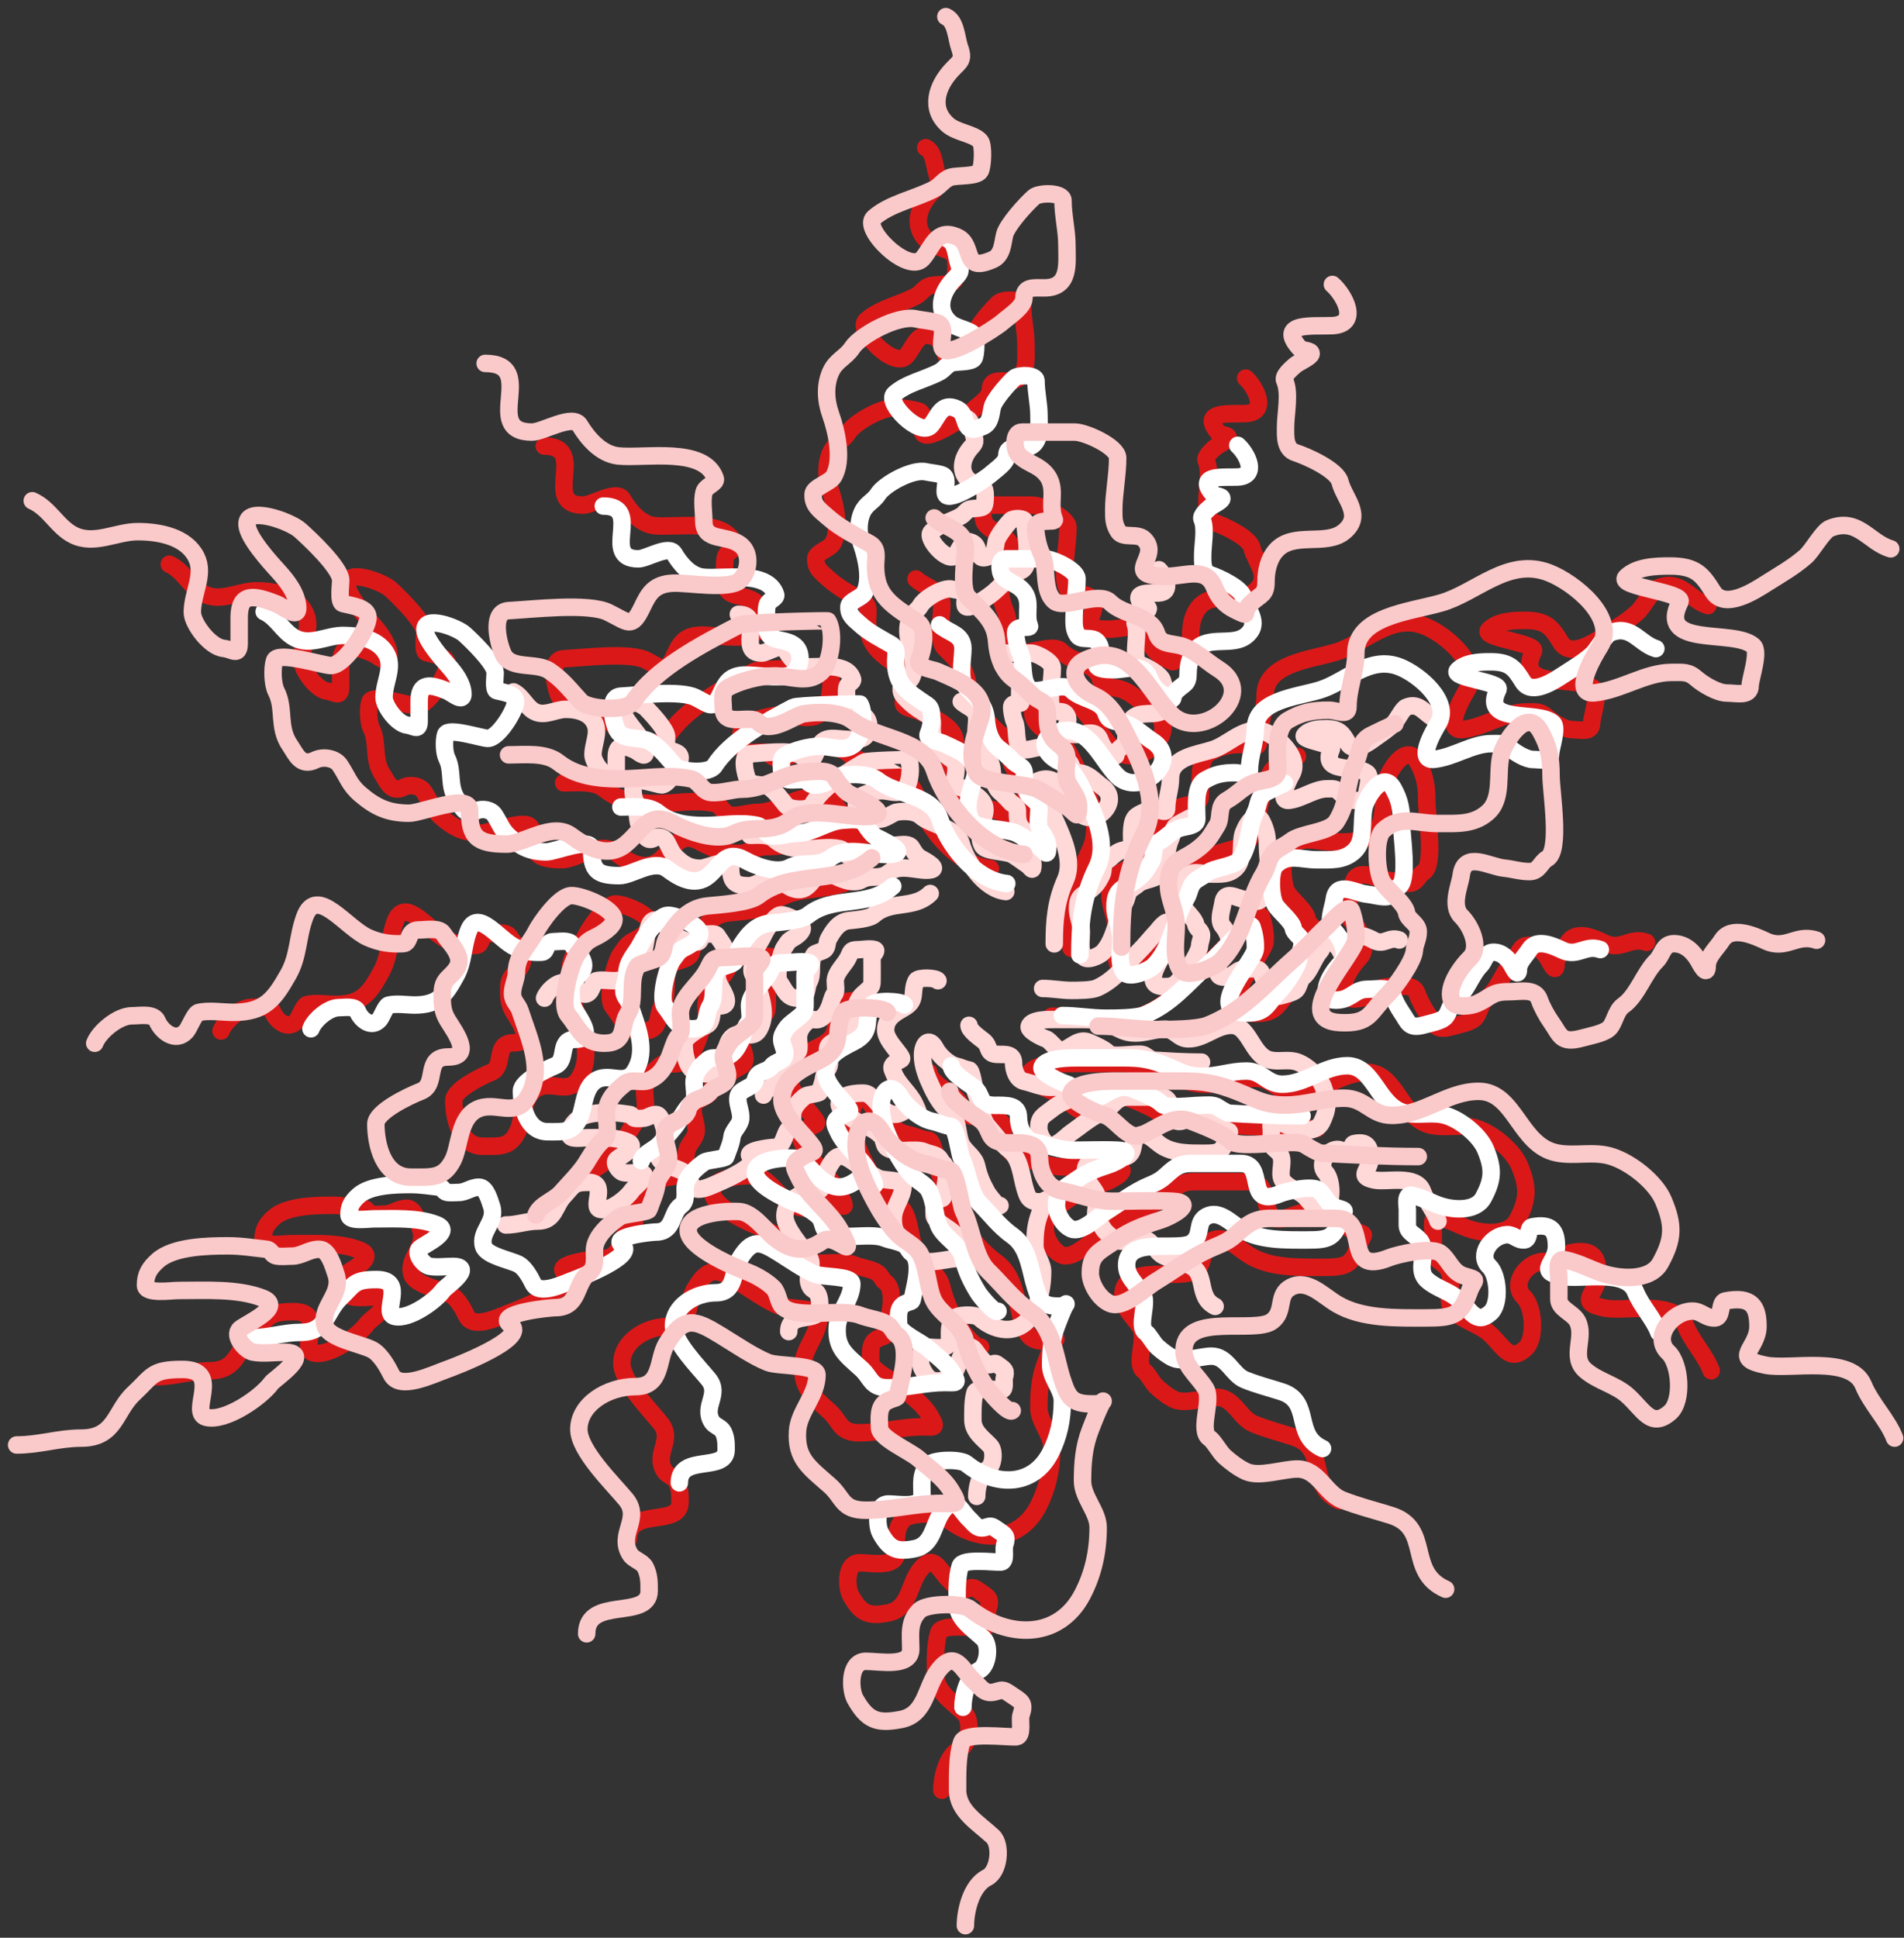 <svg xmlns="http://www.w3.org/2000/svg" version="1.1" xmlns:xlink="http://www.w3.org/1999/xlink" xmlns:svgjs="http://svgjs.dev/svgjs" width="229" height="233"><rect width="100%" height="100%" fill="#333333" stroke="none"/><svg width="229" height="233" viewBox="0 0 229 233" fill="none" xmlns="http://www.w3.org/2000/svg">
<path d="M113.282 215.264C113.282 213.81 113.825 211.136 115.442 210.291C116.668 209.651 116.893 206.889 116.004 206.029C114.536 204.609 112.505 203.41 112.505 201.233C112.505 199.72 112.46 197.734 112.915 196.28C113.251 195.206 117.315 195.782 118.336 195.727C119.062 195.688 118.66 193.984 118.811 193.517C119.254 192.152 118.88 192.107 117.753 191.306C116.945 190.732 116.976 190.881 116.176 191.089C115.132 191.362 114.739 190.506 114.146 189.964C112.965 188.886 112.287 186.533 110.561 188.899C109.311 190.611 109.352 193.427 106.867 193.931C104.442 194.424 103.497 193.988 102.31 191.82C101.794 190.876 101.654 187.912 103.368 187.912C104.775 187.912 107.839 188.57 107.839 186.669C107.839 185.214 107.575 183.808 108.703 182.663C109.459 181.895 112.957 181.846 113.757 182.505C117.464 185.552 122.555 185.715 124.924 181.025C125.994 178.906 126.501 176.619 126.501 174.058C126.501 172.434 124.945 170.961 124.945 169.263C124.945 167.435 125.066 165.732 125.723 163.974C126.077 163.027 126.444 162.048 126.889 161.132C127.073 160.755 127.08 161.242 126.501 161.27C123.92 161.394 123.567 160.788 122.915 158.704C122.226 156.5 122.024 153.368 119.891 151.837C118.104 150.554 116.941 148.929 115.528 147.495C114.182 146.128 113.94 143.087 113.088 141.358C112.815 140.803 112.385 137.185 111.727 137.115C110.817 137.017 110.079 136.602 109.2 136.424C107.635 136.106 105.755 134.456 105.032 133.207C103.689 130.89 102.397 132.365 102.397 134.45C102.397 136.479 103.307 138.485 104.254 140.312C104.858 141.476 105.575 142.657 106.479 143.667C107.093 144.352 108.274 144.9 108.703 145.64C109.45 146.928 109.493 148.822 109.978 150.238C110.588 152.024 112.806 152.83 113.261 154.698C113.696 156.489 114.294 157.82 115.312 159.494C115.629 160.014 117.54 162.353 117.947 161.98" stroke="#DB1818" stroke-width="2.101" stroke-linecap="round" stroke-linejoin="round"></path>
<path d="M161.1 180.452C157.175 178.659 159.763 174.155 155.657 172.815C153.914 172.246 152.504 171.909 150.798 171.216C149.078 170.518 148.444 168.019 146.327 168.019C144.946 168.019 142.568 168.887 141.273 168.296C140.507 167.946 139.739 167.328 139.134 166.776C138.559 166.251 138.08 165.188 137.579 164.822C136.459 164.003 137.938 160.901 137.191 159.671C136.324 158.247 134.948 157.295 135.052 155.586C135.281 151.822 142.116 154.06 143.821 152.725C145.164 151.673 144.213 149.98 145.722 149.192C147.365 148.334 148.904 150.117 150.301 150.968C152.794 152.487 156.178 152.389 159.07 152.389C161.833 152.389 162.607 152.178 163.433 149.725C163.911 148.306 164.547 148.532 162.958 148.048C161.72 147.671 161.496 146.435 160.625 145.719C159.742 144.993 156.354 145.794 155.441 146.173C150.718 148.135 153.689 142.088 150.215 142.088C148.011 142.088 145.808 142.088 143.605 142.088C141.958 142.088 141.273 142.798 140.128 143.844C139.192 144.7 138.308 144.895 137.191 145.462C135.493 146.324 133.792 147.64 132.18 148.659C131.179 149.292 129.028 151.512 127.666 150.889C126.565 150.387 125.722 148.814 125.722 147.771C125.722 145.807 126.601 145.548 128.249 144.377C129.765 143.299 130.906 142.857 132.72 142.265C133.706 141.943 136.441 140.441 133.886 140.312C131.928 140.212 129.93 140.312 127.968 140.312C126.142 140.312 124.538 139.578 122.806 139.226C121.288 138.918 120.668 137.121 120.668 135.871C120.668 134.151 119.033 134.273 117.558 134.273C115.142 134.273 116.112 132.861 114.642 131.786C113.804 131.174 111.726 129.89 111.726 128.944" stroke="#DB1818" stroke-width="2.101" stroke-linecap="round" stroke-linejoin="round"></path>
<path d="M158.379 135.694C155.138 135.694 151.892 135.512 148.659 135.339C148.427 135.326 147.375 134.683 147.191 134.549C146.566 134.093 145.581 134.273 144.772 134.273C143.875 134.273 140.291 134.751 139.718 134.095C139.058 133.342 136.795 132.455 135.83 132.063C133.882 131.272 132.511 132.779 130.776 133.483C129.408 134.039 128.23 131.705 127.104 131.411C126.485 131.25 123.547 129.95 123.8 129.142C124.216 127.81 127.752 127.879 128.832 127.879C130.747 127.879 132.662 127.879 134.577 127.879C136.965 127.879 138.228 128.103 140.301 128.944C142.202 129.717 142.994 130.365 145.16 130.365C147.18 130.365 148.898 129.655 150.992 129.655C153.129 129.655 153.665 131.431 155.744 131.431C158.874 131.431 161.273 128.944 164.383 128.944C168.018 128.944 168.442 134.56 172.18 135.319C174.008 135.69 175.845 135.096 177.645 135.694C179.639 136.356 182.042 138.399 182.785 140.233C183.818 142.78 183.809 144.21 182.483 146.706C181.457 148.636 178.278 148.411 176.284 147.614C175.202 147.181 174.118 146.606 172.958 146.37C172.024 146.181 172.375 147.799 172.375 148.285C172.375 149.002 172.375 149.719 172.375 150.436C172.375 151.483 173.782 151.83 174.232 152.745C175.041 154.387 173.502 156.42 175.01 157.797C176.229 158.911 177.987 159.294 179.178 160.382C180.79 161.854 181.547 163.901 183.455 162.158C184.752 160.973 184.481 157.123 183.26 155.942C181.681 154.414 183.56 151.777 185.593 151.679C186.562 151.632 186.956 152.442 187.926 152.389C188.692 152.348 188.321 150.759 188.941 150.633C191.576 150.098 192.202 151.204 192.202 153.258C192.202 155.609 189.443 156.566 192.98 157.284C195.46 157.787 201.458 156.217 202.699 159.336C203.478 161.293 205.131 162.963 205.809 164.822" stroke="#DB1818" stroke-width="2.101" stroke-linecap="round" stroke-linejoin="round"></path>
<path d="M75.571 185.07C75.571 181.132 81.791 183.701 81.791 180.63C81.791 179.755 81.802 179.005 81.402 178.183C81.126 177.614 80.257 177.402 79.934 176.9C78.572 174.785 81.099 173.181 79.459 171.137C78.102 169.447 74.793 166.099 74.793 163.914C74.793 161.361 77.594 159.494 80.43 159.494C83.116 159.494 82.58 156.693 83.519 155.073C85.245 152.095 86.371 152.581 88.876 154.165C90.256 155.039 92.185 156.413 93.649 157.007C94.642 157.411 98.508 157.194 98.508 158.27C98.508 160.417 96.683 162.062 96.564 164.112C96.401 166.941 97.7 167.833 99.761 169.716C101.134 170.971 100.961 172.282 103.368 172.282C105.961 172.282 108.276 171.571 110.928 171.571C112.391 171.571 112.773 171.832 111.899 170.308C111.085 168.887 109.82 168.054 108.617 166.954C107.747 166.159 104.729 164.831 104.729 163.757C104.729 162.891 104.498 161.505 105.506 160.994C106.68 160.398 106.42 161.032 106.694 159.652C106.938 158.427 107.843 155.163 106.478 154.165C105.991 153.809 106.008 153.276 105.312 152.922C104.553 152.537 103.587 152.439 102.785 152.113C100.883 151.34 96.571 152.592 95.096 151.245C94.648 150.835 94.641 149.775 94.145 149.271C93.477 148.592 92.441 147.977 91.532 147.613C90.035 147.015 85.679 145.095 85.679 143.331C85.679 141.518 89.398 141.309 90.733 141.377C92.114 141.447 93.329 143.327 94.318 144.14C95.891 145.433 97.267 145.713 99.092 144.416C100.327 143.538 102.709 146.935 100.841 143.351C99.794 141.341 97.559 139.821 96.651 137.746C96.321 136.992 95.939 136.505 96.802 135.891C98.059 134.998 98.747 135.484 97.731 134.194C96.773 132.978 95.009 131.343 95.009 129.832C95.009 127.584 96.962 126.667 98.724 125.747C101.445 124.327 100.004 122.856 101.143 120.774C101.516 120.093 105.192 120.199 105.506 120.774" stroke="#DB1818" stroke-width="2.101" stroke-linecap="round" stroke-linejoin="round"></path>
<path d="M126.5 122.195C128.432 122.195 130.321 122.55 132.331 122.55C133.478 122.55 136.332 122.543 137.385 122.116C140.946 120.67 143.055 117.922 145.766 115.445C147.053 114.269 148.24 112.894 149.437 111.735C149.598 111.58 151.433 109.306 151.748 110.314C152.057 111.302 152.203 112.188 152.159 113.235C152.094 114.783 145.494 121.58 150.604 121.839C153.628 121.993 153.505 120.799 155.269 118.998C156.066 118.183 157.923 115.494 157.99 114.38C158.034 113.66 158.379 113.223 158.379 112.426C158.379 111.576 157.314 111.209 157.213 110.472C157.083 109.52 155.316 108.176 154.794 107.275C154.208 106.264 154.014 102.782 154.88 101.947C156.547 100.339 158.163 101.236 160.323 101.236C162.285 101.236 163.889 101.372 165.291 100.092C166.846 98.67 166.161 96.059 166.63 94.132C166.936 92.871 169.116 89.084 170.518 91.645C171.396 93.251 171.597 94.481 171.597 96.263C171.597 98 172.599 104.073 171.209 104.867C170.541 105.249 170.425 106.209 169.459 106.209C168.512 106.209 167.81 105.943 166.932 105.854C165.434 105.702 162.98 104.047 162.656 106.565C162.512 107.681 161.591 109.733 162.656 110.827C163.591 111.788 164.636 114.036 163.52 115.169C162.52 116.183 161.043 118.416 161.792 119.708C162.149 120.324 163.61 120.14 164.211 119.866C165.58 119.24 165.668 118.642 167.321 118.642C168.606 118.642 170.051 118.227 170.453 119.511C170.648 120.135 171.191 121.17 171.597 121.76C172.534 123.119 172.53 124.053 174.686 123.438C175.439 123.223 176.8 122.967 177.343 122.471C177.937 121.928 178.014 120.631 178.79 120.063C180.197 119.034 180.856 116.71 182.094 115.445C182.712 114.815 182.734 113.669 183.844 113.669C184.996 113.669 185.805 114.569 186.284 115.445C186.422 115.697 187.148 117.19 187.148 115.978C187.148 115 188.126 114.122 188.617 113.314C189.559 111.766 191.858 112.85 192.98 113.393C195.019 114.379 196.033 112.583 198.034 113.314" stroke="#DB1818" stroke-width="2.101" stroke-linecap="round" stroke-linejoin="round"></path>
<path d="M156.047 90.934C155.266 91.291 154.478 91.692 153.714 92.079C152.441 92.726 152.675 93.781 152.159 94.842C151.149 96.918 151.496 98.992 150.215 101.039C149.478 102.218 146.759 102.168 145.637 103.091C145.149 103.492 144.553 103.726 144.081 104.157C143.417 104.764 143.447 105.631 143.002 106.387C141.316 109.246 141.105 113.02 138.639 115.524C138.057 116.114 135.323 117.367 134.664 116.314C133.908 115.103 134.276 113.262 134.276 111.893C134.276 110.225 133.498 109.115 133.498 107.551C133.498 104.759 134.907 105.278 136.803 103.545C137.621 102.797 137.841 102.263 138.358 101.414C138.823 100.649 138.353 99.386 139.33 98.829C140.429 98.201 141.042 97.233 142.44 96.894C143.202 96.71 144.384 96.649 144.384 95.73C144.384 94.388 144.038 91.389 145.399 90.56C146.739 89.743 147.819 89.514 149.438 89.514C150.4 89.514 151.382 90.199 151.382 89.158C151.382 87.263 152.159 85.529 152.159 83.633C152.159 79.808 157.446 79.357 160.626 78.423C164.168 77.382 167.312 73.643 171.404 75.305C173.91 76.322 178.265 79.969 176.458 82.942C175.754 84.099 173.631 87.95 175.918 87.718C178.539 87.452 181.01 85.606 183.564 85.606C184.772 85.606 185.257 85.495 186.069 86.238C186.724 86.837 188.167 87.737 189.093 87.737C190.084 87.737 191.425 88.145 191.425 86.988C191.425 86.259 192.409 83.465 191.728 82.843C189.774 81.058 182.078 83.154 184.428 78.324C184.932 77.286 178.068 76.757 179.071 75.739C180.132 74.662 181.993 74.594 183.456 74.594C186.037 74.594 186.667 75.506 187.732 77.258C188.905 79.187 191.916 77.127 193.067 76.37C194.424 75.478 195.765 74.694 196.955 73.607C197.655 72.968 198.649 70.99 199.395 70.687C202.194 69.55 203.217 72.147 205.421 72.818" stroke="#DB1818" stroke-width="2.101" stroke-linecap="round" stroke-linejoin="round"></path>
<path d="M128.833 114.024C128.833 109.656 129.153 106.263 131.079 102.302C132.714 98.942 130.665 94.79 129.222 91.823C128.551 90.444 127.682 88.731 126.112 88.014C124.348 87.208 123.364 85.265 125.14 84.363C129.633 82.082 131.491 87.603 133.801 89.948C136.766 92.959 142.554 87.879 138.466 85.251C137.276 84.486 135.946 83.084 134.47 82.784C133.406 82.568 132.647 82.617 132.311 81.541C131.715 79.636 128.972 79.712 127.688 78.344C126.586 77.168 123.111 79.115 122.138 78.225C120.921 77.114 121.539 74.689 120.863 73.331C120.558 72.717 120.28 71.369 120.28 70.687C120.28 69.562 122.302 70.178 122.138 69.779C121.431 68.057 122.664 66.273 120.971 64.727C120.248 64.065 119.242 63.86 118.552 63.049C118.111 62.531 118.002 60.74 118.919 60.74C120.669 60.74 122.418 60.74 124.168 60.74C125.265 60.74 128.444 62.263 128.444 63.404C128.444 65.171 128.056 67.162 128.056 68.733C128.056 69.602 128.034 70.27 128.531 71.042C129.007 71.781 130.406 71.147 131.079 71.831C132.879 73.658 128.626 75.66 133.326 75.66C135.225 75.66 137.24 74.595 138.077 76.805C138.456 77.803 139.074 78.608 140.108 79.133C141.87 80.028 140.671 79.447 141.749 78.423C142.754 77.468 143.218 77.601 143.218 76.193C143.218 75.117 143.466 73.872 144.211 72.996C145.924 70.983 149.188 72.6 150.993 71.042C152.946 69.357 151.01 67.648 150.583 65.891C150.28 64.647 147.299 63.252 146.155 62.872C145.056 62.506 145.162 61.072 145.162 60.227C145.162 58.885 145.634 56.651 145.075 55.412C144.859 54.932 145.745 54.169 146.134 53.813C146.425 53.547 147.67 52.983 147.71 52.649C147.76 52.242 146.819 52.361 146.544 52.037C144.238 49.329 147.924 49.825 149.827 49.728C152.581 49.589 151.058 46.591 149.827 45.466" stroke="#DB1818" stroke-width="2.101" stroke-linecap="round" stroke-linejoin="round"></path>
<path d="M18.809 165.533C21.066 165.533 22.994 164.822 25.224 164.822C28.678 164.822 28.565 162.049 30.472 160.204C32.363 158.375 32.247 157.718 35.332 157.718C39.367 157.718 35.911 162.208 37.686 162.671C39.618 163.175 43.196 160.556 44.166 159.139C44.455 158.716 48.503 155.942 45.44 155.942C44.457 155.942 43.286 156.116 42.33 155.922C41.586 155.771 40.302 154.222 41.056 153.534C41.651 152.99 45.565 151.256 43.302 150.337C40.843 149.339 37.612 149.548 34.943 149.548C34.196 149.548 31.639 149.95 31.639 149.015C31.639 147.907 32.018 147.227 32.891 146.429C34.444 145.011 37.801 144.93 39.825 144.93C41.236 144.93 42.381 145.144 43.691 145.285C44.188 145.338 44.156 145.873 44.663 145.976C45.144 146.073 45.726 145.995 46.218 145.995C47.195 145.995 47.91 145.285 48.939 145.285C49.905 145.285 50.363 147.141 50.602 147.85C51.32 149.983 48.928 151.288 49.544 153.258C49.94 154.525 53.13 155.097 54.188 155.665C55.041 156.124 55.736 157.438 56.131 158.251C56.95 159.933 60.202 158.251 61.661 157.718C62.331 157.473 69.898 154.495 67.989 153.1C66.35 151.902 71.877 151.324 72.46 151.324C74.881 151.324 74.426 148.75 75.764 147.771C76.575 147.179 76.3 146.102 76.348 145.285C76.425 143.936 77.77 142.715 78.875 141.93C79.322 141.612 81.674 141.482 81.769 141.18C82.028 140.351 82.463 139.448 82.568 138.535C82.67 137.649 83.68 136.938 83.734 136.049C83.792 135.106 83.346 134.34 83.346 133.385C83.346 131.951 85.361 132.114 85.656 130.898C86.003 129.472 87.143 129.983 87.924 128.944C88.273 128.482 89.336 128.346 89.544 127.681C89.865 126.657 88.78 125.821 89.35 124.682C89.931 123.521 90.353 123.332 91.207 122.629C92.312 121.721 92.287 121.778 92.287 120.241C92.287 119.412 92.287 118.584 92.287 117.755C92.287 117.342 92.262 116.923 92.287 116.511C92.308 116.163 93.222 115.419 92.978 115.169C92.565 114.744 90.035 115.091 89.48 115.091C87.826 115.091 88.116 115.484 87.406 116.689C86.663 117.949 84.993 119.246 84.901 120.774C84.866 121.34 85.215 122.889 84.706 123.261C84.375 123.503 83.964 125.097 83.734 125.57C83.284 126.495 82.886 127.299 81.79 127.8C80.999 128.161 80.064 127.585 79.371 128.155C78.44 128.921 77.743 129.668 77.535 130.898C77.431 131.52 77.921 133.478 77.32 133.918C76.577 134.46 75.941 135.651 75.484 136.404C74.889 137.382 73.789 138.522 73.021 139.424C72.286 140.287 70.921 140.622 70.516 141.733" stroke="#DB1818" stroke-width="2.101" stroke-linecap="round" stroke-linejoin="round"></path>
<path d="M103.952 104.789C100.667 107.79 96.076 105.936 92.678 108.697C91.744 109.455 88.877 109.635 87.624 109.762C85.524 109.975 84.395 111.733 83.541 113.137C83.192 113.711 83.36 114.655 82.764 115.091C82.306 115.426 80.806 115.711 80.626 115.998C79.69 117.494 80.525 119.518 79.654 120.952C78.922 122.155 79.59 123.971 77.321 123.971C75.21 123.971 74.818 122.438 73.714 121.051C72.818 119.924 74.018 115.522 74.708 114.656C75.281 113.937 75.346 113.523 76.349 113.038C76.995 112.726 78.293 111.919 78.293 111.183C78.293 109.995 75.043 108.641 74.016 108.697C72.805 108.762 70.93 111.578 70.517 112.426C69.784 113.934 68.574 114.845 68.574 116.689C68.574 117.353 68.185 118.02 68.185 118.821C68.185 119.644 68.725 119.926 68.941 120.616C69.859 123.552 71.404 126.776 69.653 129.655C68.407 131.706 66.493 129.925 64.686 130.8C62.823 131.701 62.958 134.627 62.267 136.049C61.324 137.987 60.197 137.825 58.077 137.825C55.275 137.825 54.578 134.378 54.578 132.319C54.578 131.068 57.779 129.46 59.049 128.944C60.811 128.229 59.325 125.392 61.77 125.392C64.253 125.392 62.541 122.93 61.77 121.662C61.172 120.679 61.187 119.929 61.187 118.821C61.187 117.24 62.035 117.228 62.656 116.156C63.386 114.896 61.865 113.577 61.273 112.604C60.894 111.981 59.564 112.249 58.854 112.249C57.65 112.249 58.072 113.628 57.299 113.67C56.014 113.739 54.95 113.563 53.8 113.038C51.615 112.04 48.677 107.543 47.493 110.907C46.748 113.027 46.913 114.929 45.852 116.867C44.471 119.39 43.526 120.774 40.388 120.774C39.334 120.774 37.916 120.531 36.91 120.794C36.532 120.893 35.988 122.391 35.701 122.728C34.652 123.96 33.231 122.749 32.806 121.682C32.471 120.841 31.069 121.129 30.279 121.129C28.902 121.129 27.019 122.784 26.586 123.971" stroke="#DB1818" stroke-width="2.101" stroke-linecap="round" stroke-linejoin="round"></path>
<path d="M67.795 94.132C69.423 94.132 71.474 93.862 72.762 94.921C74.457 96.314 76.634 96.618 78.875 96.618C81.334 96.618 83.494 96.116 85.873 96.599C86.828 96.793 87.013 97.989 88.011 98.039C89.145 98.097 90.062 97.684 91.121 97.684C93.355 97.684 95.278 96.013 97.341 95.908C98.33 95.858 99.741 95.591 100.257 96.441C100.609 97.019 101.238 97.925 101.812 98.217C102.975 98.807 106.566 100.526 103.173 100.526C100.997 100.526 97.686 99.413 95.787 100.901C93.897 102.381 92.144 101.272 90.171 102.302C88.534 103.157 85.776 102.117 84.21 101.236C81.766 99.862 81.169 101.891 79.458 103.368C77.61 104.963 75.412 103.56 73.993 102.48C72.141 101.069 69.284 103.368 67.6 103.368C64.586 103.368 63.907 102.615 63.907 99.815C63.907 98.083 59.086 100.171 57.903 100.171C55.792 100.171 54.534 99.54 53.021 98.197C51.927 97.226 51.76 96.391 50.991 95.197C50.522 94.468 49.333 94.267 48.55 94.665C47.069 95.416 46.617 94.039 46.023 93.145C44.781 91.275 45.547 89.357 44.663 87.58C44.292 86.834 44.245 85.166 44.49 84.383C44.803 83.383 49.331 84.896 50.106 84.896C51.495 84.896 53.799 81.104 53.799 79.923C53.799 78.893 52.225 78.725 51.294 78.482C50.812 78.356 51.102 76.423 51.078 76.015C50.999 74.732 48.02 71.8 46.995 70.864C46.015 69.969 41.616 68.295 41.747 70.332C41.833 71.666 43.955 74.097 44.857 75.127C45.775 76.176 46.72 77.446 46.801 78.857C46.878 80.189 45.376 78.791 44.663 78.502C42.382 77.576 40.969 77.348 40.969 79.923C40.969 80.811 40.969 81.699 40.969 82.587C40.969 83.993 40.283 83.213 39.414 83.12C38.036 82.972 36.304 80.531 36.304 79.39C36.304 77.359 37.577 75.483 36.693 73.667C35.694 71.612 33.125 71.042 30.861 71.042C28.723 71.042 26.534 72.476 24.468 71.397C22.851 70.553 22.085 68.631 20.364 67.845" stroke="#DB1818" stroke-width="2.101" stroke-linecap="round" stroke-linejoin="round"></path>
<path d="M119.113 104.433C114.819 103.997 111.242 99.063 110.193 95.711C109.191 92.504 104.339 92.474 102.007 90.58C100.87 89.656 98.615 89.649 97.169 89.889C96.282 90.036 93.826 92.069 92.677 90.757C91.909 89.88 89.178 91.393 89.178 89.336C89.178 88.671 88.917 87.612 89.61 87.205C90.822 86.493 92.781 85.962 94.232 85.962C95.941 85.962 97.554 86.834 98.897 85.606C99.926 84.666 100.282 81.475 99.588 80.278C99.558 80.225 91.288 80.414 90.733 80.712C87.131 82.648 82.365 85.202 80.236 88.606C79.557 89.691 75.734 89.44 74.988 88.606C73.928 87.423 73.225 86.406 71.877 85.448C70.576 84.524 68.146 85.34 67.32 83.83C66.895 83.053 65.856 79.317 67.795 79.212C70.126 79.087 75.746 78.393 77.709 79.39C79.754 80.428 80.046 81.144 81.1 78.857C81.728 77.493 82.253 76.439 84.21 76.371C85.695 76.318 89.752 77.07 90.819 76.094C91.69 75.299 91.998 73.369 90.949 72.463C89.548 71.254 87.234 72.186 87.234 69.937C87.234 69.028 87.036 67.86 87.256 66.957C87.414 66.305 88.532 66.047 88.379 65.556C87.33 62.202 81.281 63.502 78.703 63.207C76.918 63.004 75.598 61.27 74.88 60.03C74.183 58.828 71.229 60.74 70.128 60.74C65.004 60.74 70.849 53.636 65.463 53.636" stroke="#DB1818" stroke-width="2.101" stroke-linecap="round" stroke-linejoin="round"></path>
<path d="M110.172 69.622C111.427 70.769 113.282 70.817 113.282 72.819C113.282 74.019 112.741 77.015 113.584 77.871C115.053 79.363 116.262 80.388 116.392 82.41C116.475 83.703 116.895 85.406 118.141 86.317C118.615 86.663 119.569 87.548 119.891 87.916C120.507 88.619 121.446 88.53 121.446 89.692C121.446 90.628 121.418 91.322 121.835 92.179C122.317 93.17 123.39 93.219 123.39 94.487C123.39 95.198 123.158 96.319 123.476 96.974C123.877 97.797 124.556 98.536 124.556 99.461C124.556 101.107 124.226 100.012 123.303 99.461C122.397 98.919 121.328 98.142 120.452 97.685C119.17 97.015 115.133 97.161 114.448 96.066C113.431 94.44 114.202 92.131 114.75 90.501C115.688 87.718 112.868 86.582 110.56 85.528C109.933 85.242 108.261 85.145 108.703 84.186C109.069 83.391 109.483 81.064 108.595 80.456C106.027 78.697 104.34 77.779 104.34 74.615C104.34 73.692 104.632 72.788 103.735 72.266C102.357 71.465 100.832 70.679 99.675 69.622C98.793 68.816 98.042 68.339 98.12 67.135C98.164 66.444 99.789 65.982 100.15 65.359C101.12 63.684 100.461 60.677 99.869 58.945C99.377 57.505 99.278 55.904 99.869 54.525C100.392 53.304 101.372 53.034 102.007 52.018C102.824 50.712 106.613 48.572 108.4 49.038C108.845 49.154 110.407 49.273 110.733 49.571C111.332 50.119 110.757 51.336 110.971 52.018C111.368 53.288 116.248 50.018 116.953 49.374C117.661 48.727 119.113 47.79 119.113 46.887C119.113 45.654 120.075 45.822 121.144 45.822C123.759 45.822 123.39 43.289 123.39 41.401C123.39 39.859 123.001 38.353 123.001 36.783C123.001 35.917 120.631 35.949 120.107 36.428C119.314 37.152 117.44 39.29 117.191 40.315C116.988 41.152 116.993 42.448 116.003 42.901C112.877 44.329 114.22 41.402 112.504 40.572C110.388 39.548 109.971 41.699 109.005 42.802C107.581 44.429 102.923 39.696 104.167 38.559C105.765 37.099 108.261 36.625 110.172 35.599C110.782 35.27 111.138 34.597 111.813 34.375C112.476 34.157 114.409 34.333 114.75 33.744C115.012 33.292 115.12 31.047 114.75 30.626C114.075 29.854 112.429 29.768 111.532 28.948C109.686 27.262 110.447 24.93 111.921 23.284C112.743 22.366 113.16 22.286 112.699 20.936C112.378 20 112.367 18.229 111.338 17.759" stroke="#DB1818" stroke-width="2.101" stroke-linecap="round" stroke-linejoin="round"></path>
<path d="M117.475 179.928C117.475 178.974 117.8 177.219 118.77 176.665C119.505 176.245 119.64 174.433 119.107 173.868C118.227 172.936 117.009 172.15 117.009 170.721C117.009 169.728 116.983 168.425 117.255 167.471C117.456 166.766 119.893 167.144 120.506 167.108C120.94 167.082 120.7 165.964 120.79 165.658C121.056 164.762 120.831 164.733 120.156 164.207C119.672 163.831 119.69 163.928 119.211 164.065C118.584 164.244 118.349 163.682 117.993 163.327C117.285 162.619 116.878 161.075 115.844 162.627C115.094 163.751 115.119 165.599 113.629 165.93C112.175 166.253 111.608 165.967 110.897 164.544C110.587 163.925 110.504 161.98 111.531 161.98C112.375 161.98 114.212 162.412 114.212 161.164C114.212 160.21 114.054 159.287 114.73 158.535C115.183 158.032 117.28 157.999 117.76 158.432C119.982 160.431 123.035 160.538 124.455 157.46C125.097 156.07 125.401 154.569 125.401 152.889C125.401 151.823 124.468 150.856 124.468 149.742C124.468 148.543 124.54 147.426 124.934 146.272C125.147 145.65 125.367 145.008 125.634 144.407C125.744 144.159 125.748 144.479 125.401 144.497C123.853 144.579 123.642 144.181 123.251 142.814C122.838 141.368 122.717 139.312 121.438 138.307C120.366 137.466 119.669 136.399 118.822 135.458C118.015 134.562 117.869 132.566 117.359 131.431C117.195 131.067 116.937 128.693 116.543 128.647C115.997 128.583 115.555 128.311 115.028 128.194C114.089 127.985 112.962 126.902 112.528 126.083C111.724 124.563 110.949 125.53 110.949 126.899C110.949 128.23 111.494 129.546 112.062 130.745C112.424 131.509 112.854 132.284 113.396 132.946C113.764 133.396 114.473 133.755 114.73 134.241C115.177 135.087 115.204 136.329 115.494 137.258C115.86 138.43 117.19 138.959 117.462 140.185C117.723 141.36 118.082 142.233 118.693 143.332C118.882 143.674 120.028 145.208 120.272 144.964" stroke="#FFD8D8" stroke-width="2.101" stroke-linecap="round" stroke-linejoin="round"></path>
<path d="M146.146 157.085C143.792 155.908 145.344 152.952 142.882 152.073C141.837 151.7 140.992 151.479 139.969 151.024C138.937 150.566 138.558 148.926 137.288 148.926C136.46 148.926 135.034 149.496 134.258 149.108C133.798 148.878 133.338 148.473 132.976 148.111C132.631 147.766 132.343 147.069 132.043 146.829C131.372 146.291 132.258 144.255 131.81 143.449C131.291 142.514 130.466 141.89 130.528 140.768C130.665 138.298 134.763 139.767 135.786 138.89C136.591 138.2 136.021 137.089 136.925 136.572C137.911 136.009 138.833 137.179 139.671 137.738C141.165 138.734 143.195 138.67 144.928 138.67C146.585 138.67 147.049 138.531 147.544 136.922C147.831 135.991 148.213 136.139 147.259 135.821C146.518 135.574 146.383 134.763 145.861 134.293C145.332 133.817 143.3 134.342 142.753 134.591C139.921 135.878 141.702 131.91 139.619 131.91C138.298 131.91 136.977 131.91 135.656 131.91C134.669 131.91 134.258 132.377 133.571 133.063C133.01 133.624 132.48 133.752 131.81 134.125C130.793 134.69 129.772 135.553 128.806 136.223C128.206 136.638 126.916 138.094 126.099 137.686C125.44 137.356 124.934 136.324 124.934 135.64C124.934 134.351 125.461 134.181 126.449 133.412C127.358 132.705 128.042 132.415 129.13 132.027C129.721 131.816 131.361 130.83 129.829 130.745C128.655 130.68 127.457 130.745 126.281 130.745C125.186 130.745 124.224 130.263 123.186 130.033C122.275 129.83 121.904 128.651 121.904 127.831C121.904 126.702 120.923 126.782 120.039 126.782C118.59 126.782 119.172 125.856 118.29 125.15C117.788 124.749 116.542 123.906 116.542 123.286" stroke="#FFD8D8" stroke-width="2.101" stroke-linecap="round" stroke-linejoin="round"></path>
<path d="M144.514 127.715C142.571 127.715 140.625 127.596 138.687 127.482C138.547 127.473 137.916 127.052 137.806 126.964C137.432 126.664 136.841 126.782 136.356 126.782C135.818 126.782 133.669 127.096 133.325 126.666C132.93 126.172 131.573 125.589 130.994 125.332C129.827 124.813 129.004 125.802 127.964 126.264C127.144 126.629 126.438 125.098 125.763 124.905C125.391 124.799 123.63 123.945 123.781 123.415C124.031 122.541 126.151 122.587 126.799 122.587C127.947 122.587 129.095 122.587 130.243 122.587C131.675 122.587 132.432 122.733 133.675 123.286C134.815 123.793 135.29 124.218 136.589 124.218C137.8 124.218 138.83 123.752 140.085 123.752C141.366 123.752 141.688 124.918 142.934 124.918C144.811 124.918 146.249 123.286 148.114 123.286C150.293 123.286 150.548 126.971 152.789 127.469C153.885 127.712 154.986 127.322 156.065 127.715C157.261 128.15 158.702 129.49 159.147 130.693C159.766 132.365 159.762 133.303 158.966 134.941C158.351 136.207 156.445 136.06 155.249 135.537C154.601 135.253 153.951 134.875 153.255 134.721C152.695 134.596 152.906 135.658 152.906 135.977C152.906 136.447 152.906 136.918 152.906 137.388C152.906 138.075 153.749 138.303 154.019 138.903C154.504 139.981 153.582 141.315 154.485 142.219C155.216 142.95 156.271 143.201 156.985 143.915C157.951 144.881 158.405 146.224 159.549 145.081C160.327 144.303 160.164 141.777 159.432 141.001C158.485 139.999 159.612 138.268 160.831 138.204C161.412 138.174 161.648 138.705 162.229 138.67C162.689 138.643 162.467 137.6 162.838 137.518C164.418 137.167 164.794 137.892 164.794 139.24C164.794 140.783 163.14 141.411 165.26 141.882C166.747 142.213 170.343 141.182 171.087 143.229C171.554 144.513 172.545 145.609 172.952 146.829" stroke="#FFD8D8" stroke-width="2.101" stroke-linecap="round" stroke-linejoin="round"></path>
<path d="M94.864 160.115C94.864 157.531 98.594 159.216 98.594 157.201C98.594 156.627 98.601 156.135 98.361 155.596C98.195 155.222 97.674 155.084 97.48 154.754C96.664 153.366 98.179 152.314 97.195 150.973C96.382 149.863 94.398 147.667 94.398 146.233C94.398 144.558 96.078 143.332 97.778 143.332C99.388 143.332 99.067 141.495 99.63 140.431C100.665 138.477 101.34 138.796 102.842 139.836C103.669 140.409 104.826 141.31 105.703 141.7C106.299 141.965 108.617 141.823 108.617 142.529C108.617 143.938 107.523 145.017 107.452 146.362C107.354 148.219 108.133 148.804 109.368 150.04C110.192 150.864 110.088 151.724 111.531 151.724C113.086 151.724 114.473 151.257 116.063 151.257C116.941 151.257 117.17 151.428 116.646 150.429C116.158 149.496 115.4 148.949 114.678 148.227C114.156 147.706 112.347 146.834 112.347 146.129C112.347 145.562 112.208 144.652 112.813 144.316C113.517 143.925 113.361 144.342 113.525 143.436C113.671 142.632 114.214 140.49 113.396 139.836C113.103 139.602 113.114 139.252 112.696 139.02C112.241 138.767 111.662 138.702 111.181 138.489C110.041 137.982 107.455 138.803 106.571 137.919C106.303 137.65 106.299 136.954 106.001 136.624C105.6 136.178 104.979 135.775 104.434 135.536C103.537 135.144 100.925 133.884 100.925 132.726C100.925 131.536 103.155 131.4 103.955 131.444C104.783 131.49 105.512 132.723 106.105 133.257C107.048 134.106 107.873 134.289 108.967 133.438C109.708 132.862 111.136 135.091 110.016 132.739C109.388 131.42 108.048 130.423 107.504 129.061C107.305 128.566 107.076 128.247 107.594 127.844C108.348 127.258 108.761 127.577 108.151 126.73C107.576 125.932 106.519 124.86 106.519 123.868C106.519 122.393 107.69 121.792 108.747 121.188C110.378 120.256 109.514 119.29 110.197 117.924C110.421 117.477 112.624 117.547 112.813 117.924" stroke="#FFD8D8" stroke-width="2.101" stroke-linecap="round" stroke-linejoin="round"></path>
<path d="M125.4 118.856C126.559 118.856 127.692 119.09 128.897 119.09C129.584 119.09 131.296 119.085 131.927 118.805C134.062 117.856 135.326 116.053 136.951 114.428C137.724 113.655 138.435 112.753 139.153 111.993C139.249 111.891 140.35 110.399 140.539 111.061C140.724 111.709 140.811 112.29 140.785 112.977C140.746 113.993 136.789 118.453 139.852 118.623C141.665 118.724 141.592 117.94 142.649 116.759C143.127 116.224 144.241 114.459 144.281 113.728C144.307 113.256 144.514 112.969 144.514 112.446C144.514 111.889 143.875 111.647 143.815 111.164C143.737 110.54 142.678 109.658 142.365 109.066C142.013 108.403 141.897 106.118 142.416 105.57C143.416 104.515 144.385 105.104 145.68 105.104C146.856 105.104 147.818 105.193 148.658 104.353C149.591 103.42 149.18 101.706 149.461 100.442C149.645 99.614 150.952 97.13 151.792 98.81C152.319 99.864 152.44 100.671 152.44 101.84C152.44 102.98 153.04 106.965 152.206 107.486C151.806 107.737 151.737 108.367 151.158 108.367C150.589 108.367 150.169 108.192 149.642 108.134C148.744 108.034 147.273 106.948 147.078 108.6C146.992 109.333 146.44 110.679 147.078 111.397C147.639 112.028 148.266 113.503 147.596 114.246C146.997 114.912 146.111 116.377 146.56 117.225C146.774 117.629 147.65 117.508 148.011 117.328C148.832 116.918 148.884 116.525 149.875 116.525C150.646 116.525 151.513 116.253 151.753 117.095C151.87 117.505 152.196 118.184 152.44 118.572C153.001 119.463 152.999 120.076 154.291 119.672C154.743 119.531 155.559 119.363 155.884 119.038C156.241 118.681 156.287 117.83 156.752 117.458C157.596 116.783 157.991 115.257 158.733 114.428C159.104 114.014 159.117 113.262 159.782 113.262C160.473 113.262 160.958 113.852 161.246 114.428C161.328 114.593 161.764 115.573 161.764 114.777C161.764 114.136 162.349 113.56 162.644 113.029C163.209 112.013 164.587 112.724 165.26 113.081C166.483 113.728 167.09 112.549 168.29 113.029" stroke="#FFD8D8" stroke-width="2.101" stroke-linecap="round" stroke-linejoin="round"></path>
<path d="M143.116 98.344C142.648 98.578 142.175 98.841 141.717 99.095C140.954 99.519 141.094 100.212 140.785 100.908C140.179 102.27 140.387 103.631 139.619 104.974C139.177 105.748 137.547 105.715 136.874 106.321C136.582 106.584 136.224 106.738 135.942 107.02C135.544 107.418 135.561 107.988 135.294 108.484C134.284 110.36 134.157 112.836 132.678 114.479C132.33 114.867 130.691 115.689 130.295 114.997C129.842 114.203 130.062 112.995 130.062 112.097C130.062 111.002 129.596 110.274 129.596 109.248C129.596 107.415 130.441 107.756 131.578 106.619C132.068 106.128 132.2 105.778 132.51 105.22C132.789 104.718 132.507 103.89 133.093 103.524C133.752 103.112 134.119 102.477 134.957 102.255C135.414 102.134 136.123 102.094 136.123 101.491C136.123 100.61 135.916 98.642 136.732 98.098C137.535 97.562 138.182 97.411 139.153 97.411C139.73 97.411 140.319 97.861 140.319 97.178C140.319 95.935 140.785 94.797 140.785 93.552C140.785 91.043 143.955 90.746 145.861 90.134C147.985 89.451 149.87 86.997 152.323 88.088C153.826 88.755 156.438 91.148 155.354 93.099C154.932 93.858 153.659 96.385 155.03 96.233C156.602 96.058 158.083 94.847 159.614 94.847C160.339 94.847 160.629 94.775 161.116 95.262C161.509 95.655 162.374 96.246 162.929 96.246C163.524 96.246 164.328 96.513 164.328 95.754C164.328 95.276 164.917 93.443 164.509 93.034C163.338 91.863 158.723 93.238 160.132 90.069C160.435 89.388 156.319 89.041 156.921 88.372C157.556 87.666 158.673 87.621 159.549 87.621C161.097 87.621 161.475 88.22 162.113 89.37C162.817 90.635 164.622 89.284 165.312 88.787C166.126 88.201 166.93 87.687 167.643 86.974C168.063 86.554 168.659 85.256 169.106 85.057C170.784 84.311 171.398 86.015 172.719 86.456" stroke="#FFD8D8" stroke-width="2.101" stroke-linecap="round" stroke-linejoin="round"></path>
<path d="M126.799 113.495C126.799 110.628 126.991 108.402 128.146 105.803C129.126 103.598 127.898 100.874 127.032 98.926C126.63 98.022 126.109 96.898 125.167 96.427C124.11 95.898 123.52 94.623 124.585 94.031C127.279 92.535 128.393 96.157 129.778 97.696C131.556 99.672 135.026 96.339 132.575 94.614C131.861 94.112 131.064 93.192 130.179 92.995C129.541 92.853 129.086 92.886 128.884 92.18C128.527 90.929 126.882 90.979 126.113 90.082C125.452 89.31 123.369 90.588 122.785 90.004C122.055 89.275 122.426 87.683 122.021 86.792C121.838 86.39 121.671 85.505 121.671 85.057C121.671 84.319 122.883 84.724 122.785 84.461C122.361 83.332 123.1 82.161 122.085 81.146C121.651 80.712 121.049 80.577 120.635 80.046C120.37 79.705 120.305 78.53 120.855 78.53C121.904 78.53 122.953 78.53 124.002 78.53C124.66 78.53 126.566 79.529 126.566 80.279C126.566 81.438 126.333 82.744 126.333 83.775C126.333 84.345 126.32 84.783 126.618 85.29C126.903 85.775 127.742 85.359 128.146 85.808C129.225 87.007 126.675 88.32 129.493 88.32C130.632 88.32 131.84 87.621 132.342 89.072C132.569 89.727 132.939 90.255 133.559 90.6C134.616 91.187 133.897 90.806 134.543 90.133C135.146 89.507 135.424 89.594 135.424 88.67C135.424 87.964 135.572 87.147 136.02 86.572C137.047 85.252 139.004 86.312 140.086 85.29C141.256 84.185 140.096 83.063 139.84 81.91C139.658 81.094 137.871 80.178 137.185 79.929C136.526 79.689 136.589 78.748 136.589 78.194C136.589 77.312 136.872 75.847 136.538 75.034C136.408 74.719 136.939 74.218 137.172 73.985C137.347 73.81 138.093 73.44 138.117 73.221C138.147 72.954 137.583 73.032 137.418 72.819C136.036 71.042 138.246 71.368 139.387 71.304C141.038 71.213 140.125 69.245 139.387 68.507" stroke="#FFD8D8" stroke-width="2.101" stroke-linecap="round" stroke-linejoin="round"></path>
<path d="M60.831 147.295C62.185 147.295 63.341 146.829 64.678 146.829C66.749 146.829 66.681 145.009 67.825 143.798C68.958 142.598 68.888 142.167 70.738 142.167C73.157 142.167 71.085 145.113 72.15 145.417C73.308 145.748 75.454 144.029 76.035 143.099C76.208 142.822 78.635 141.001 76.799 141.001C76.21 141.001 75.507 141.116 74.934 140.988C74.488 140.889 73.718 139.873 74.17 139.421C74.527 139.065 76.874 137.927 75.517 137.324C74.043 136.668 72.105 136.806 70.505 136.806C70.057 136.806 68.524 137.07 68.524 136.456C68.524 135.729 68.751 135.283 69.275 134.759C70.206 133.829 72.219 133.775 73.432 133.775C74.278 133.775 74.965 133.916 75.75 134.008C76.048 134.043 76.029 134.394 76.333 134.462C76.621 134.526 76.97 134.475 77.265 134.475C77.851 134.475 78.28 134.008 78.897 134.008C79.476 134.008 79.751 135.226 79.894 135.692C80.324 137.091 78.89 137.947 79.259 139.24C79.497 140.072 81.409 140.447 82.043 140.82C82.555 141.121 82.972 141.983 83.209 142.516C83.7 143.62 85.649 142.517 86.524 142.167C86.926 142.006 91.463 140.052 90.319 139.136C89.336 138.35 92.65 137.971 92.999 137.971C94.451 137.971 94.178 136.282 94.981 135.64C95.467 135.251 95.302 134.545 95.33 134.008C95.377 133.123 96.183 132.322 96.845 131.807C97.114 131.598 98.524 131.513 98.581 131.315C98.736 130.771 98.997 130.178 99.06 129.579C99.121 128.998 99.727 128.531 99.759 127.948C99.793 127.329 99.526 126.827 99.526 126.2C99.526 125.258 100.734 125.366 100.912 124.568C101.119 123.632 101.803 123.967 102.271 123.286C102.48 122.982 103.118 122.893 103.243 122.457C103.435 121.785 102.784 121.236 103.126 120.489C103.474 119.727 103.728 119.603 104.24 119.142C104.902 118.546 104.887 118.583 104.887 117.575C104.887 117.031 104.887 116.487 104.887 115.943C104.887 115.673 104.872 115.397 104.887 115.127C104.9 114.899 105.447 114.411 105.302 114.247C105.053 113.968 103.537 114.195 103.204 114.195C102.212 114.195 102.386 114.453 101.96 115.244C101.515 116.071 100.514 116.922 100.458 117.925C100.438 118.296 100.647 119.312 100.342 119.556C100.143 119.715 99.897 120.761 99.759 121.071C99.489 121.679 99.251 122.206 98.594 122.535C98.119 122.772 97.558 122.394 97.143 122.768C96.585 123.27 96.166 123.761 96.042 124.568C95.98 124.976 96.273 126.261 95.913 126.549C95.468 126.905 95.087 127.687 94.812 128.181C94.456 128.822 93.796 129.57 93.336 130.162C92.895 130.729 92.077 130.948 91.834 131.677" stroke="#FFD8D8" stroke-width="2.101" stroke-linecap="round" stroke-linejoin="round"></path>
<path d="M111.881 107.435C109.912 109.404 107.159 108.188 105.121 109.999C104.561 110.497 102.842 110.615 102.091 110.698C100.832 110.838 100.155 111.992 99.643 112.913C99.434 113.289 99.535 113.909 99.177 114.195C98.902 114.414 98.003 114.601 97.895 114.79C97.334 115.772 97.835 117.1 97.312 118.041C96.874 118.83 97.274 120.022 95.914 120.022C94.648 120.022 94.413 119.016 93.751 118.106C93.214 117.367 93.934 114.478 94.347 113.91C94.69 113.437 94.73 113.166 95.331 112.848C95.719 112.643 96.496 112.113 96.496 111.631C96.496 110.851 94.548 109.963 93.932 109.999C93.206 110.042 92.082 111.889 91.835 112.446C91.395 113.435 90.669 114.033 90.669 115.244C90.669 115.68 90.436 116.117 90.436 116.642C90.436 117.182 90.76 117.367 90.889 117.821C91.439 119.747 92.366 121.862 91.317 123.752C90.569 125.097 89.421 123.929 88.338 124.503C87.221 125.094 87.302 127.015 86.888 127.947C86.323 129.219 85.646 129.113 84.375 129.113C82.695 129.113 82.278 126.851 82.278 125.5C82.278 124.679 84.197 123.624 84.958 123.286C86.015 122.816 85.124 120.955 86.59 120.955C88.078 120.955 87.052 119.339 86.59 118.507C86.231 117.861 86.24 117.37 86.24 116.642C86.24 115.605 86.749 115.597 87.121 114.894C87.559 114.067 86.647 113.202 86.292 112.563C86.065 112.154 85.267 112.33 84.842 112.33C84.119 112.33 84.373 113.235 83.909 113.262C83.138 113.308 82.501 113.192 81.811 112.848C80.501 112.193 78.739 109.242 78.03 111.449C77.583 112.84 77.682 114.088 77.046 115.36C76.218 117.016 75.651 117.924 73.769 117.924C73.138 117.924 72.288 117.765 71.684 117.937C71.457 118.002 71.131 118.985 70.959 119.206C70.331 120.014 69.478 119.22 69.224 118.52C69.023 117.968 68.182 118.157 67.709 118.157C66.883 118.157 65.754 119.243 65.494 120.022" stroke="#FFD8D8" stroke-width="2.101" stroke-linecap="round" stroke-linejoin="round"></path>
<path d="M90.202 100.441C91.178 100.441 92.408 100.264 93.18 100.959C94.196 101.874 95.502 102.073 96.845 102.073C98.32 102.073 99.615 101.743 101.041 102.06C101.614 102.187 101.725 102.972 102.323 103.006C103.003 103.043 103.553 102.772 104.188 102.772C105.527 102.772 106.681 101.676 107.918 101.607C108.51 101.574 109.356 101.399 109.666 101.957C109.877 102.336 110.254 102.931 110.598 103.122C111.295 103.509 113.448 104.637 111.414 104.637C110.11 104.637 108.124 103.907 106.985 104.883C105.852 105.855 104.801 105.127 103.618 105.803C102.636 106.364 100.983 105.681 100.044 105.103C98.579 104.202 98.221 105.533 97.195 106.502C96.087 107.549 94.769 106.628 93.919 105.919C92.808 104.993 91.095 106.502 90.085 106.502C88.278 106.502 87.871 106.008 87.871 104.171C87.871 103.034 84.981 104.404 84.271 104.404C83.006 104.404 82.251 103.99 81.344 103.109C80.688 102.472 80.588 101.924 80.127 101.141C79.846 100.662 79.133 100.53 78.664 100.791C77.776 101.284 77.505 100.38 77.148 99.794C76.403 98.567 76.863 97.308 76.333 96.142C76.11 95.653 76.082 94.558 76.229 94.044C76.416 93.388 79.132 94.381 79.596 94.381C80.429 94.381 81.811 91.892 81.811 91.118C81.811 90.442 80.867 90.332 80.308 90.172C80.02 90.09 80.194 88.821 80.179 88.553C80.132 87.712 78.346 85.788 77.731 85.174C77.144 84.586 74.506 83.488 74.585 84.824C74.636 85.699 75.909 87.295 76.449 87.971C77 88.659 77.566 89.492 77.615 90.418C77.661 91.292 76.76 90.375 76.333 90.185C74.965 89.577 74.118 89.428 74.118 91.118C74.118 91.7 74.118 92.283 74.118 92.866C74.118 93.788 73.707 93.277 73.186 93.215C72.359 93.118 71.321 91.517 71.321 90.768C71.321 89.435 72.084 88.204 71.554 87.012C70.955 85.664 69.415 85.29 68.058 85.29C66.776 85.29 65.463 86.231 64.225 85.523C63.255 84.969 62.796 83.708 61.764 83.192" stroke="#FFD8D8" stroke-width="2.101" stroke-linecap="round" stroke-linejoin="round"></path>
<path d="M120.971 107.202C118.396 106.915 116.252 103.678 115.623 101.478C115.022 99.374 112.113 99.353 110.715 98.111C110.033 97.505 108.681 97.5 107.814 97.657C107.282 97.754 105.809 99.088 105.121 98.227C104.66 97.652 103.023 98.644 103.023 97.295C103.023 96.859 102.866 96.163 103.282 95.896C104.008 95.429 105.183 95.08 106.053 95.08C107.078 95.08 108.045 95.653 108.85 94.847C109.467 94.23 109.681 92.137 109.265 91.351C109.246 91.316 104.288 91.44 103.955 91.636C101.796 92.906 98.938 94.582 97.662 96.816C97.255 97.528 94.962 97.363 94.515 96.816C93.879 96.039 93.458 95.372 92.65 94.744C91.87 94.137 90.413 94.672 89.917 93.682C89.662 93.171 89.04 90.72 90.202 90.651C91.6 90.569 94.969 90.114 96.146 90.768C97.373 91.449 97.548 91.919 98.18 90.418C98.556 89.523 98.871 88.832 100.044 88.787C100.934 88.752 103.367 89.245 104.007 88.605C104.529 88.083 104.714 86.817 104.085 86.223C103.245 85.43 101.857 86.041 101.857 84.565C101.857 83.969 101.739 83.202 101.87 82.61C101.965 82.182 102.636 82.012 102.544 81.69C101.915 79.489 98.288 80.342 96.742 80.149C95.672 80.015 94.881 78.878 94.45 78.064C94.032 77.275 92.261 78.53 91.601 78.53C88.529 78.53 92.034 73.868 88.804 73.868" stroke="#FFD8D8" stroke-width="2.101" stroke-linecap="round" stroke-linejoin="round"></path>
<path d="M115.61 84.358C116.363 85.111 117.475 85.143 117.475 86.456C117.475 87.243 117.151 89.21 117.656 89.771C118.537 90.75 119.262 91.423 119.34 92.75C119.39 93.598 119.641 94.716 120.389 95.314C120.673 95.541 121.245 96.121 121.438 96.363C121.807 96.824 122.37 96.766 122.37 97.528C122.37 98.142 122.353 98.598 122.603 99.16C122.892 99.81 123.536 99.843 123.536 100.675C123.536 101.141 123.396 101.877 123.587 102.307C123.827 102.847 124.235 103.331 124.235 103.938C124.235 105.019 124.037 104.3 123.484 103.938C122.941 103.583 122.3 103.073 121.774 102.773C121.006 102.334 118.585 102.429 118.174 101.711C117.564 100.644 118.027 99.128 118.356 98.059C118.918 96.233 117.227 95.488 115.843 94.796C115.468 94.608 114.465 94.545 114.73 93.915C114.949 93.394 115.197 91.867 114.665 91.468C113.126 90.313 112.114 89.711 112.114 87.634C112.114 87.029 112.289 86.436 111.751 86.093C110.925 85.567 110.01 85.052 109.317 84.358C108.788 83.83 108.338 83.516 108.384 82.726C108.411 82.273 109.385 81.97 109.601 81.561C110.183 80.462 109.788 78.489 109.433 77.352C109.138 76.407 109.079 75.357 109.433 74.451C109.746 73.651 110.334 73.473 110.715 72.807C111.205 71.949 113.477 70.545 114.548 70.851C114.815 70.927 115.751 71.005 115.947 71.201C116.306 71.56 115.961 72.359 116.089 72.807C116.327 73.64 119.253 71.495 119.676 71.072C120.101 70.647 120.971 70.032 120.971 69.44C120.971 68.63 121.548 68.74 122.189 68.74C123.757 68.74 123.536 67.078 123.536 65.84C123.536 64.828 123.302 63.839 123.302 62.809C123.302 62.241 121.881 62.262 121.567 62.576C121.092 63.052 119.968 64.455 119.819 65.127C119.697 65.676 119.7 66.527 119.107 66.824C117.232 67.761 118.038 65.841 117.009 65.296C115.74 64.624 115.49 66.035 114.911 66.759C114.057 67.827 111.264 64.721 112.01 63.975C112.968 63.017 114.465 62.706 115.61 62.032C115.977 61.817 116.19 61.375 116.594 61.23C116.992 61.086 118.151 61.202 118.356 60.815C118.512 60.519 118.577 59.046 118.356 58.769C117.951 58.263 116.964 58.206 116.426 57.668C115.319 56.562 115.775 55.032 116.659 53.952C117.152 53.349 117.402 53.297 117.125 52.411C116.933 51.796 116.927 50.634 116.31 50.326" stroke="#FFD8D8" stroke-width="2.101" stroke-linecap="round" stroke-linejoin="round"></path>
<path d="M115.816 205.284C115.816 203.984 116.306 201.595 117.769 200.84C118.878 200.268 119.082 197.8 118.277 197.031C116.95 195.762 115.113 194.691 115.113 192.745C115.113 191.394 115.072 189.618 115.484 188.319C115.787 187.359 119.464 187.874 120.387 187.825C121.043 187.79 120.68 186.268 120.817 185.85C121.217 184.631 120.879 184.59 119.86 183.875C119.129 183.362 119.157 183.494 118.434 183.681C117.489 183.924 117.134 183.16 116.597 182.676C115.529 181.711 114.915 179.609 113.354 181.723C112.224 183.253 112.261 185.769 110.014 186.22C107.82 186.66 106.965 186.271 105.892 184.333C105.425 183.49 105.298 180.841 106.849 180.841C108.121 180.841 110.893 181.429 110.893 179.73C110.893 178.431 110.654 177.174 111.674 176.15C112.358 175.465 115.521 175.421 116.246 176.009C119.598 178.733 124.203 178.878 126.346 174.687C127.313 172.794 127.772 170.749 127.772 168.461C127.772 167.01 126.365 165.693 126.365 164.176C126.365 162.543 126.474 161.021 127.068 159.45C127.389 158.603 127.72 157.729 128.123 156.91C128.289 156.573 128.296 157.009 127.772 157.034C125.438 157.145 125.118 156.603 124.529 154.741C123.905 152.771 123.723 149.972 121.794 148.604C120.177 147.458 119.125 146.005 117.848 144.724C116.63 143.503 116.41 140.785 115.64 139.24C115.393 138.744 115.005 135.511 114.409 135.448C113.586 135.361 112.919 134.99 112.124 134.831C110.708 134.547 109.008 133.072 108.353 131.956C107.139 129.886 105.97 131.204 105.97 133.067C105.97 134.88 106.793 136.672 107.65 138.305C108.196 139.345 108.844 140.401 109.662 141.303C110.217 141.916 111.286 142.405 111.674 143.067C112.349 144.218 112.389 145.91 112.827 147.176C113.379 148.771 115.385 149.492 115.796 151.161C116.19 152.761 116.731 153.95 117.652 155.447C117.938 155.912 119.667 158.001 120.036 157.669" stroke="white" stroke-width="2.101" stroke-linecap="round" stroke-linejoin="round"></path>
<path d="M159.067 174.175C155.517 172.573 157.857 168.548 154.144 167.35C152.567 166.842 151.292 166.541 149.748 165.922C148.193 165.298 147.62 163.065 145.704 163.065C144.456 163.065 142.305 163.841 141.133 163.312C140.44 162.999 139.745 162.447 139.199 161.954C138.679 161.484 138.245 160.535 137.792 160.208C136.779 159.476 138.117 156.704 137.441 155.605C136.657 154.332 135.413 153.482 135.507 151.955C135.714 148.591 141.896 150.591 143.438 149.398C144.653 148.458 143.792 146.945 145.157 146.241C146.644 145.474 148.035 147.067 149.299 147.828C151.554 149.185 154.615 149.098 157.231 149.098C159.729 149.098 160.43 148.909 161.177 146.717C161.609 145.449 162.185 145.651 160.747 145.218C159.628 144.881 159.425 143.777 158.637 143.137C157.839 142.489 154.774 143.204 153.949 143.543C149.676 145.296 152.364 139.892 149.221 139.892C147.228 139.892 145.236 139.892 143.243 139.892C141.753 139.892 141.133 140.527 140.098 141.462C139.251 142.226 138.452 142.401 137.441 142.908C135.906 143.678 134.367 144.853 132.909 145.765C132.003 146.33 130.058 148.314 128.826 147.758C127.83 147.308 127.067 145.903 127.067 144.971C127.067 143.215 127.863 142.984 129.353 141.938C130.725 140.975 131.756 140.58 133.397 140.051C134.289 139.763 136.763 138.421 134.452 138.305C132.68 138.216 130.874 138.305 129.099 138.305C127.448 138.305 125.996 137.649 124.43 137.335C123.057 137.06 122.496 135.454 122.496 134.337C122.496 132.8 121.017 132.909 119.683 132.909C117.498 132.909 118.375 131.647 117.046 130.686C116.288 130.139 114.408 128.992 114.408 128.147" stroke="white" stroke-width="2.101" stroke-linecap="round" stroke-linejoin="round"></path>
<path d="M156.605 134.178C153.674 134.178 150.738 134.016 147.814 133.861C147.604 133.85 146.652 133.276 146.486 133.156C145.921 132.748 145.03 132.909 144.298 132.909C143.487 132.909 140.245 133.336 139.726 132.75C139.13 132.077 137.083 131.284 136.21 130.934C134.448 130.227 133.208 131.574 131.639 132.203C130.401 132.7 129.336 130.614 128.318 130.352C127.757 130.207 125.1 129.045 125.329 128.324C125.705 127.133 128.903 127.195 129.88 127.195C131.613 127.195 133.345 127.195 135.077 127.195C137.237 127.195 138.379 127.395 140.254 128.147C141.974 128.837 142.69 129.417 144.649 129.417C146.476 129.417 148.03 128.782 149.924 128.782C151.857 128.782 152.342 130.369 154.222 130.369C157.054 130.369 159.223 128.147 162.036 128.147C165.324 128.147 165.708 133.165 169.089 133.843C170.742 134.175 172.403 133.644 174.031 134.178C175.835 134.771 178.008 136.596 178.681 138.235C179.615 140.511 179.607 141.789 178.407 144.019C177.479 145.744 174.604 145.543 172.8 144.83C171.822 144.444 170.841 143.93 169.792 143.719C168.947 143.55 169.264 144.996 169.264 145.43C169.264 146.071 169.264 146.711 169.264 147.352C169.264 148.288 170.537 148.598 170.945 149.415C171.676 150.883 170.285 152.699 171.648 153.93C172.751 154.926 174.341 155.268 175.418 156.24C176.876 157.556 177.561 159.385 179.286 157.828C180.46 156.768 180.215 153.328 179.111 152.272C177.682 150.907 179.381 148.551 181.22 148.463C182.097 148.421 182.454 149.145 183.33 149.098C184.023 149.061 183.688 147.641 184.248 147.528C186.632 147.05 187.198 148.038 187.198 149.874C187.198 151.975 184.703 152.83 187.902 153.472C190.146 153.922 195.57 152.518 196.693 155.306C197.397 157.054 198.892 158.547 199.506 160.208" stroke="white" stroke-width="2.101" stroke-linecap="round" stroke-linejoin="round"></path>
<path d="M81.706 178.302C81.706 174.782 87.332 177.078 87.332 174.334C87.332 173.552 87.343 172.882 86.981 172.147C86.73 171.639 85.945 171.45 85.652 171.001C84.421 169.111 86.706 167.678 85.222 165.851C83.995 164.341 81.003 161.349 81.003 159.397C81.003 157.115 83.536 155.446 86.102 155.446C88.531 155.446 88.046 152.944 88.895 151.496C90.456 148.835 91.475 149.269 93.74 150.685C94.989 151.465 96.734 152.693 98.057 153.224C98.956 153.585 102.453 153.391 102.453 154.353C102.453 156.271 100.802 157.741 100.695 159.573C100.547 162.102 101.722 162.899 103.586 164.581C104.828 165.703 104.671 166.874 106.848 166.874C109.194 166.874 111.287 166.239 113.686 166.239C115.009 166.239 115.355 166.472 114.565 165.11C113.828 163.84 112.685 163.095 111.596 162.112C110.809 161.402 108.079 160.216 108.079 159.256C108.079 158.482 107.87 157.244 108.783 156.787C109.844 156.254 109.608 156.821 109.857 155.587C110.077 154.493 110.896 151.576 109.662 150.685C109.221 150.366 109.237 149.89 108.607 149.574C107.92 149.229 107.046 149.142 106.321 148.851C104.6 148.16 100.7 149.279 99.366 148.075C98.961 147.709 98.955 146.761 98.507 146.311C97.902 145.704 96.965 145.155 96.143 144.83C94.789 144.295 90.849 142.579 90.849 141.003C90.849 139.383 94.213 139.196 95.42 139.257C96.669 139.32 97.768 140.999 98.663 141.726C100.086 142.882 101.33 143.132 102.98 141.973C104.098 141.188 106.252 144.224 104.563 141.021C103.616 139.225 101.594 137.866 100.773 136.012C100.474 135.338 100.129 134.903 100.91 134.354C102.047 133.556 102.669 133.991 101.75 132.838C100.883 131.751 99.288 130.29 99.288 128.94C99.288 126.931 101.054 126.112 102.648 125.29C105.109 124.021 103.806 122.706 104.836 120.846C105.173 120.237 108.498 120.332 108.783 120.846" stroke="white" stroke-width="2.101" stroke-linecap="round" stroke-linejoin="round"></path>
<path d="M127.771 122.115C129.519 122.115 131.228 122.432 133.046 122.432C134.083 122.432 136.665 122.427 137.617 122.044C140.838 120.752 142.745 118.297 145.197 116.084C146.362 115.032 147.435 113.804 148.518 112.768C148.663 112.629 150.323 110.597 150.608 111.499C150.888 112.381 151.019 113.173 150.979 114.109C150.921 115.492 144.952 121.566 149.573 121.798C152.308 121.935 152.197 120.868 153.793 119.258C154.514 118.531 156.193 116.127 156.254 115.131C156.294 114.488 156.606 114.098 156.606 113.386C156.606 112.626 155.642 112.298 155.551 111.64C155.433 110.789 153.835 109.588 153.363 108.783C152.833 107.879 152.657 104.768 153.441 104.021C154.949 102.584 156.41 103.386 158.364 103.386C160.138 103.386 161.589 103.508 162.857 102.363C164.264 101.093 163.644 98.76 164.068 97.037C164.346 95.911 166.317 92.527 167.585 94.816C168.38 96.25 168.562 97.35 168.562 98.942C168.562 100.494 169.467 105.922 168.21 106.631C167.606 106.972 167.501 107.83 166.628 107.83C165.771 107.83 165.136 107.593 164.342 107.513C162.987 107.377 160.767 105.898 160.474 108.148C160.344 109.146 159.511 110.979 160.474 111.957C161.319 112.816 162.265 114.824 161.255 115.837C160.351 116.743 159.015 118.738 159.692 119.893C160.015 120.444 161.337 120.279 161.88 120.034C163.119 119.475 163.198 118.941 164.694 118.941C165.856 118.941 167.163 118.57 167.526 119.717C167.703 120.275 168.194 121.2 168.562 121.727C169.408 122.941 169.405 123.776 171.355 123.226C172.036 123.034 173.267 122.805 173.758 122.362C174.296 121.877 174.365 120.717 175.067 120.21C176.34 119.291 176.936 117.214 178.056 116.084C178.615 115.52 178.634 114.497 179.638 114.497C180.68 114.497 181.412 115.3 181.846 116.084C181.971 116.309 182.627 117.643 182.627 116.56C182.627 115.686 183.511 114.902 183.956 114.179C184.807 112.796 186.887 113.764 187.902 114.25C189.746 115.131 190.663 113.526 192.473 114.179" stroke="white" stroke-width="2.101" stroke-linecap="round" stroke-linejoin="round"></path>
<path d="M154.496 94.181C153.79 94.499 153.077 94.857 152.387 95.204C151.235 95.781 151.447 96.725 150.98 97.672C150.067 99.528 150.38 101.381 149.222 103.21C148.555 104.264 146.096 104.219 145.08 105.044C144.639 105.402 144.1 105.611 143.674 105.996C143.073 106.539 143.1 107.314 142.697 107.989C141.173 110.544 140.982 113.917 138.751 116.154C138.225 116.682 135.752 117.801 135.156 116.86C134.471 115.778 134.804 114.133 134.804 112.909C134.804 111.419 134.101 110.427 134.101 109.03C134.101 106.534 135.375 106.998 137.09 105.45C137.83 104.781 138.029 104.304 138.497 103.545C138.917 102.861 138.492 101.733 139.376 101.235C140.37 100.674 140.924 99.809 142.189 99.507C142.878 99.342 143.947 99.287 143.947 98.466C143.947 97.267 143.634 94.587 144.865 93.846C146.078 93.116 147.054 92.911 148.518 92.911C149.389 92.911 150.277 93.523 150.277 92.594C150.277 90.9 150.98 89.351 150.98 87.656C150.98 84.238 155.762 83.834 158.638 83C161.842 82.07 164.685 78.729 168.386 80.213C170.653 81.123 174.593 84.381 172.958 87.038C172.322 88.072 170.401 91.514 172.469 91.306C174.84 91.068 177.075 89.419 179.385 89.419C180.478 89.419 180.916 89.32 181.651 89.984C182.244 90.519 183.549 91.324 184.386 91.324C185.283 91.324 186.496 91.688 186.496 90.654C186.496 90.003 187.385 87.506 186.769 86.95C185.002 85.355 178.041 87.228 180.166 82.912C180.623 81.984 174.414 81.512 175.322 80.602C176.281 79.639 177.965 79.579 179.287 79.579C181.622 79.579 182.192 80.394 183.155 81.959C184.216 83.683 186.94 81.842 187.981 81.166C189.208 80.368 190.421 79.668 191.497 78.697C192.131 78.125 193.03 76.358 193.705 76.087C196.236 75.071 197.161 77.391 199.155 77.991" stroke="white" stroke-width="2.101" stroke-linecap="round" stroke-linejoin="round"></path>
<path d="M129.882 114.814C129.882 110.91 130.171 107.878 131.913 104.338C133.391 101.336 131.539 97.626 130.233 94.974C129.627 93.742 128.84 92.212 127.42 91.57C125.825 90.85 124.934 89.114 126.541 88.308C130.605 86.27 132.286 91.203 134.375 93.299C137.057 95.989 142.292 91.45 138.595 89.102C137.518 88.418 136.315 87.165 134.98 86.897C134.017 86.704 133.331 86.748 133.027 85.786C132.488 84.084 130.007 84.152 128.846 82.929C127.849 81.878 124.706 83.618 123.826 82.823C122.725 81.83 123.284 79.663 122.673 78.45C122.397 77.901 122.145 76.696 122.145 76.087C122.145 75.082 123.974 75.632 123.826 75.275C123.186 73.737 124.301 72.142 122.771 70.761C122.116 70.17 121.207 69.986 120.583 69.262C120.183 68.798 120.085 67.198 120.915 67.198C122.497 67.198 124.079 67.198 125.662 67.198C126.654 67.198 129.53 68.559 129.53 69.579C129.53 71.158 129.178 72.937 129.178 74.341C129.178 75.117 129.158 75.714 129.608 76.404C130.039 77.065 131.304 76.498 131.913 77.109C133.541 78.742 129.694 80.531 133.945 80.531C135.663 80.531 137.486 79.579 138.243 81.554C138.585 82.446 139.144 83.165 140.079 83.635C141.673 84.434 140.589 83.915 141.564 83C142.473 82.147 142.892 82.266 142.892 81.007C142.892 80.045 143.116 78.933 143.791 78.15C145.34 76.352 148.293 77.796 149.925 76.404C151.691 74.898 149.941 73.371 149.554 71.801C149.28 70.69 146.584 69.443 145.549 69.103C144.555 68.776 144.651 67.495 144.651 66.74C144.651 65.54 145.077 63.544 144.572 62.437C144.377 62.008 145.178 61.326 145.53 61.008C145.793 60.771 146.919 60.266 146.956 59.968C147.001 59.604 146.15 59.71 145.901 59.421C143.815 57.001 147.149 57.444 148.87 57.358C151.362 57.233 149.984 54.554 148.87 53.549" stroke="white" stroke-width="2.101" stroke-linecap="round" stroke-linejoin="round"></path>
<path d="M30.365 160.843C32.407 160.843 34.151 160.208 36.167 160.208C39.292 160.208 39.19 157.73 40.915 156.082C42.625 154.447 42.52 153.859 45.31 153.859C48.959 153.859 45.834 157.872 47.44 158.286C49.187 158.737 52.423 156.396 53.3 155.129C53.562 154.752 57.224 152.272 54.453 152.272C53.564 152.272 52.505 152.428 51.64 152.255C50.967 152.12 49.806 150.736 50.487 150.121C51.025 149.635 54.566 148.085 52.519 147.264C50.295 146.372 47.372 146.558 44.959 146.558C44.283 146.558 41.97 146.918 41.97 146.082C41.97 145.093 42.313 144.485 43.103 143.772C44.507 142.505 47.544 142.432 49.374 142.432C50.65 142.432 51.686 142.623 52.87 142.749C53.321 142.797 53.291 143.274 53.75 143.366C54.185 143.454 54.711 143.384 55.156 143.384C56.04 143.384 56.687 142.749 57.618 142.749C58.491 142.749 58.906 144.408 59.122 145.042C59.771 146.947 57.608 148.113 58.165 149.874C58.523 151.007 61.408 151.517 62.365 152.025C63.137 152.435 63.766 153.61 64.123 154.336C64.863 155.839 67.805 154.336 69.124 153.859C69.73 153.641 76.575 150.98 74.848 149.733C73.366 148.662 78.365 148.146 78.892 148.146C81.082 148.146 80.671 145.845 81.881 144.971C82.615 144.442 82.366 143.479 82.409 142.749C82.479 141.544 83.695 140.452 84.694 139.751C85.099 139.467 87.227 139.351 87.312 139.081C87.546 138.341 87.94 137.533 88.035 136.718C88.127 135.925 89.041 135.291 89.09 134.496C89.142 133.654 88.738 132.969 88.738 132.115C88.738 130.834 90.561 130.98 90.829 129.893C91.142 128.619 92.173 129.075 92.88 128.147C93.195 127.734 94.157 127.613 94.345 127.018C94.635 126.103 93.653 125.356 94.169 124.338C94.695 123.3 95.077 123.131 95.849 122.504C96.848 121.692 96.826 121.743 96.826 120.37C96.826 119.629 96.826 118.889 96.826 118.148C96.826 117.779 96.803 117.405 96.826 117.037C96.845 116.726 97.671 116.061 97.451 115.838C97.077 115.457 94.789 115.767 94.286 115.767C92.79 115.767 93.053 116.118 92.411 117.196C91.739 118.322 90.229 119.481 90.145 120.846C90.114 121.352 90.429 122.736 89.969 123.068C89.669 123.284 89.298 124.709 89.09 125.131C88.683 125.959 88.323 126.677 87.332 127.124C86.615 127.447 85.77 126.933 85.144 127.442C84.301 128.126 83.67 128.794 83.483 129.893C83.388 130.449 83.832 132.198 83.288 132.591C82.616 133.076 82.041 134.141 81.627 134.813C81.09 135.687 80.094 136.705 79.4 137.511C78.735 138.283 77.501 138.582 77.134 139.575" stroke="white" stroke-width="2.101" stroke-linecap="round" stroke-linejoin="round"></path>
<path d="M107.377 106.561C104.406 109.243 100.253 107.586 97.179 110.053C96.334 110.731 93.741 110.891 92.608 111.005C90.709 111.196 89.687 112.767 88.915 114.021C88.6 114.534 88.751 115.377 88.212 115.767C87.798 116.066 86.441 116.321 86.278 116.578C85.432 117.914 86.187 119.723 85.399 121.004C84.737 122.08 85.342 123.703 83.289 123.703C81.38 123.703 81.025 122.332 80.026 121.093C79.216 120.086 80.302 116.152 80.925 115.379C81.444 114.735 81.503 114.366 82.41 113.933C82.995 113.653 84.168 112.932 84.168 112.275C84.168 111.214 81.229 110.004 80.3 110.053C79.205 110.111 77.509 112.627 77.135 113.386C76.472 114.733 75.377 115.547 75.377 117.195C75.377 117.789 75.025 118.384 75.025 119.1C75.025 119.835 75.514 120.087 75.709 120.705C76.539 123.328 77.937 126.209 76.354 128.782C75.226 130.614 73.495 129.023 71.861 129.804C70.175 130.61 70.298 133.225 69.673 134.495C68.82 136.227 67.8 136.083 65.883 136.083C63.348 136.083 62.718 133.002 62.718 131.162C62.718 130.045 65.614 128.607 66.762 128.147C68.356 127.507 67.011 124.972 69.223 124.972C71.469 124.972 69.92 122.772 69.223 121.639C68.682 120.76 68.696 120.091 68.696 119.1C68.696 117.687 69.463 117.677 70.024 116.719C70.685 115.592 69.309 114.414 68.774 113.545C68.431 112.988 67.228 113.227 66.586 113.227C65.496 113.227 65.879 114.46 65.179 114.497C64.017 114.559 63.054 114.402 62.015 113.933C60.038 113.041 57.38 109.022 56.31 112.028C55.636 113.923 55.785 115.622 54.825 117.354C53.577 119.609 52.722 120.846 49.883 120.846C48.93 120.846 47.648 120.629 46.738 120.863C46.395 120.952 45.903 122.29 45.644 122.592C44.695 123.692 43.41 122.61 43.026 121.657C42.723 120.905 41.455 121.163 40.74 121.163C39.494 121.163 37.791 122.642 37.4 123.703" stroke="white" stroke-width="2.101" stroke-linecap="round" stroke-linejoin="round"></path>
<path d="M74.673 97.038C76.145 97.038 78.001 96.797 79.166 97.743C80.698 98.988 82.668 99.26 84.695 99.26C86.919 99.26 88.873 98.811 91.024 99.242C91.888 99.416 92.056 100.484 92.958 100.53C93.984 100.581 94.813 100.212 95.771 100.212C97.791 100.212 99.532 98.719 101.398 98.625C102.292 98.58 103.568 98.342 104.035 99.101C104.353 99.618 104.922 100.428 105.442 100.688C106.493 101.216 109.741 102.752 106.672 102.752C104.704 102.752 101.71 101.757 99.991 103.087C98.282 104.41 96.697 103.418 94.912 104.339C93.431 105.103 90.937 104.174 89.52 103.387C87.31 102.159 86.769 103.972 85.222 105.291C83.55 106.717 81.562 105.463 80.279 104.498C78.604 103.237 76.019 105.291 74.497 105.291C71.77 105.291 71.156 104.618 71.156 102.117C71.156 100.568 66.796 102.434 65.725 102.434C63.817 102.434 62.678 101.871 61.31 100.671C60.32 99.803 60.169 99.057 59.474 97.99C59.049 97.338 57.974 97.159 57.266 97.514C55.927 98.186 55.518 96.955 54.981 96.156C53.857 94.485 54.55 92.771 53.75 91.183C53.414 90.517 53.372 89.026 53.594 88.326C53.876 87.433 57.972 88.785 58.673 88.785C59.929 88.785 62.014 85.396 62.014 84.341C62.014 83.421 60.59 83.27 59.747 83.053C59.312 82.941 59.575 81.213 59.552 80.849C59.481 79.702 56.786 77.082 55.86 76.246C54.973 75.445 50.994 73.95 51.113 75.77C51.19 76.962 53.11 79.135 53.926 80.055C54.756 80.992 55.611 82.127 55.684 83.388C55.753 84.579 54.395 83.33 53.75 83.071C51.687 82.243 50.409 82.04 50.409 84.341C50.409 85.134 50.409 85.928 50.409 86.721C50.409 87.977 49.788 87.281 49.003 87.197C47.756 87.065 46.19 84.884 46.19 83.864C46.19 82.049 47.34 80.374 46.541 78.75C45.637 76.914 43.314 76.404 41.267 76.404C39.333 76.404 37.353 77.686 35.484 76.722C34.021 75.967 33.329 74.25 31.772 73.548" stroke="white" stroke-width="2.101" stroke-linecap="round" stroke-linejoin="round"></path>
<path d="M121.09 106.244C117.206 105.854 113.97 101.445 113.022 98.449C112.115 95.584 107.727 95.556 105.618 93.864C104.589 93.038 102.549 93.032 101.242 93.246C100.439 93.378 98.217 95.195 97.178 94.022C96.484 93.239 94.013 94.59 94.013 92.753C94.013 92.159 93.777 91.212 94.404 90.848C95.5 90.212 97.272 89.737 98.585 89.737C100.131 89.737 101.59 90.516 102.804 89.42C103.735 88.579 104.057 85.728 103.43 84.658C103.402 84.611 95.922 84.78 95.42 85.046C92.162 86.776 87.851 89.058 85.926 92.1C85.312 93.07 81.853 92.845 81.178 92.1C80.22 91.043 79.584 90.135 78.365 89.279C77.188 88.452 74.99 89.181 74.243 87.832C73.858 87.138 72.919 83.799 74.673 83.706C76.781 83.594 81.864 82.974 83.64 83.865C85.49 84.792 85.754 85.432 86.707 83.388C87.275 82.169 87.75 81.228 89.52 81.166C90.863 81.12 94.533 81.791 95.498 80.919C96.286 80.208 96.564 78.484 95.615 77.674C94.349 76.594 92.255 77.427 92.255 75.417C92.255 74.605 92.076 73.561 92.275 72.754C92.418 72.171 93.43 71.941 93.29 71.502C92.342 68.505 86.871 69.667 84.538 69.403C82.924 69.221 81.731 67.673 81.081 66.564C80.451 65.49 77.778 67.199 76.783 67.199C72.149 67.199 77.435 60.85 72.563 60.85" stroke="white" stroke-width="2.101" stroke-linecap="round" stroke-linejoin="round"></path>
<path d="M113.002 75.135C114.138 76.16 115.815 76.204 115.815 77.992C115.815 79.064 115.326 81.742 116.089 82.506C117.418 83.84 118.511 84.755 118.628 86.563C118.704 87.718 119.083 89.24 120.211 90.054C120.639 90.364 121.502 91.154 121.793 91.483C122.35 92.111 123.2 92.031 123.2 93.07C123.2 93.907 123.174 94.526 123.551 95.292C123.988 96.178 124.958 96.222 124.958 97.355C124.958 97.99 124.748 98.992 125.036 99.578C125.398 100.313 126.013 100.973 126.013 101.8C126.013 103.271 125.714 102.292 124.88 101.8C124.06 101.316 123.093 100.621 122.301 100.212C121.141 99.614 117.49 99.745 116.87 98.766C115.95 97.313 116.647 95.249 117.144 93.793C117.991 91.306 115.441 90.291 113.354 89.349C112.787 89.093 111.274 89.007 111.674 88.15C112.005 87.439 112.379 85.36 111.576 84.817C109.254 83.244 107.727 82.425 107.727 79.597C107.727 78.772 107.992 77.964 107.18 77.498C105.934 76.782 104.554 76.08 103.508 75.135C102.711 74.415 102.031 73.989 102.101 72.913C102.141 72.295 103.611 71.883 103.938 71.326C104.815 69.829 104.219 67.142 103.684 65.594C103.238 64.308 103.149 62.877 103.684 61.644C104.156 60.553 105.043 60.312 105.618 59.404C106.357 58.236 109.784 56.324 111.4 56.741C111.803 56.845 113.215 56.951 113.51 57.217C114.052 57.707 113.532 58.794 113.725 59.404C114.084 60.539 118.498 57.617 119.136 57.041C119.777 56.463 121.09 55.626 121.09 54.819C121.09 53.717 121.959 53.867 122.926 53.867C125.292 53.867 124.958 51.603 124.958 49.916C124.958 48.539 124.606 47.192 124.606 45.79C124.606 45.016 122.463 45.044 121.989 45.472C121.271 46.12 119.577 48.03 119.351 48.946C119.167 49.694 119.172 50.852 118.277 51.257C115.449 52.533 116.664 49.917 115.112 49.176C113.198 48.261 112.821 50.183 111.947 51.168C110.659 52.622 106.446 48.392 107.571 47.377C109.016 46.072 111.275 45.649 113.002 44.731C113.555 44.438 113.876 43.837 114.487 43.638C115.087 43.443 116.835 43.6 117.144 43.074C117.38 42.67 117.478 40.664 117.144 40.287C116.533 39.598 115.044 39.521 114.233 38.788C112.563 37.281 113.251 35.198 114.585 33.727C115.328 32.906 115.705 32.835 115.288 31.628C114.998 30.792 114.988 29.209 114.057 28.789" stroke="white" stroke-width="2.101" stroke-linecap="round" stroke-linejoin="round"></path>
<path d="M116.111 231.548C116.111 229.857 116.766 226.75 118.72 225.768C120.201 225.024 120.472 221.814 119.398 220.814C117.626 219.164 115.172 217.77 115.172 215.24C115.172 213.482 115.118 211.173 115.668 209.483C116.073 208.235 120.982 208.905 122.216 208.841C123.092 208.796 122.606 206.816 122.79 206.272C123.324 204.686 122.872 204.634 121.511 203.703C120.536 203.036 120.572 203.208 119.607 203.451C118.346 203.768 117.871 202.773 117.155 202.144C115.728 200.89 114.909 198.156 112.824 200.905C111.315 202.895 111.364 206.167 108.363 206.754C105.434 207.326 104.292 206.82 102.858 204.3C102.235 203.203 102.066 199.758 104.137 199.758C105.836 199.758 109.537 200.523 109.537 198.313C109.537 196.623 109.218 194.988 110.58 193.657C111.493 192.765 115.718 192.708 116.685 193.474C121.162 197.016 127.311 197.204 130.173 191.753C131.465 189.291 132.077 186.632 132.077 183.657C132.077 181.769 130.199 180.057 130.199 178.083C130.199 175.959 130.344 173.98 131.138 171.936C131.565 170.835 132.008 169.698 132.547 168.633C132.768 168.195 132.777 168.762 132.077 168.794C128.96 168.938 128.533 168.234 127.746 165.812C126.914 163.25 126.671 159.61 124.094 157.83C121.936 156.339 120.53 154.45 118.824 152.784C117.198 151.196 116.905 147.661 115.876 145.651C115.546 145.006 115.028 140.802 114.233 140.72C113.133 140.606 112.242 140.124 111.18 139.917C109.29 139.547 107.02 137.63 106.145 136.178C104.524 133.486 102.963 135.2 102.963 137.623C102.963 139.981 104.062 142.312 105.206 144.435C105.935 145.789 106.801 147.161 107.893 148.335C108.635 149.131 110.062 149.768 110.58 150.628C111.482 152.126 111.535 154.327 112.12 155.972C112.857 158.048 115.536 158.985 116.085 161.156C116.611 163.237 117.334 164.784 118.563 166.73C118.946 167.335 121.254 170.053 121.746 169.62" stroke="#FAC9C9" stroke-width="2.101" stroke-linecap="round" stroke-linejoin="round"></path>
<path d="M173.869 191.088C169.128 189.004 172.253 183.769 167.294 182.212C165.188 181.551 163.486 181.159 161.425 180.354C159.347 179.542 158.582 176.638 156.024 176.638C154.357 176.638 151.484 177.647 149.92 176.959C148.994 176.553 148.067 175.835 147.337 175.193C146.642 174.583 146.063 173.348 145.459 172.923C144.106 171.971 145.892 168.365 144.989 166.936C143.943 165.28 142.281 164.175 142.406 162.188C142.683 157.813 150.938 160.415 152.998 158.863C154.62 157.64 153.471 155.673 155.294 154.757C157.279 153.76 159.137 155.832 160.825 156.821C163.836 158.586 167.923 158.473 171.416 158.473C174.753 158.473 175.689 158.227 176.686 155.376C177.263 153.727 178.032 153.989 176.112 153.427C174.618 152.989 174.347 151.552 173.295 150.72C172.229 149.877 168.135 150.807 167.034 151.248C161.328 153.528 164.917 146.5 160.72 146.5C158.059 146.5 155.398 146.5 152.737 146.5C150.748 146.5 149.919 147.326 148.537 148.541C147.406 149.536 146.339 149.763 144.989 150.422C142.939 151.423 140.884 152.952 138.937 154.138C137.728 154.873 135.129 157.453 133.484 156.729C132.155 156.145 131.136 154.318 131.136 153.106C131.136 150.822 132.199 150.521 134.189 149.16C136.02 147.908 137.398 147.394 139.589 146.706C140.781 146.332 144.084 144.586 140.998 144.436C138.632 144.32 136.219 144.436 133.849 144.436C131.644 144.436 129.706 143.583 127.614 143.174C125.781 142.816 125.032 140.727 125.032 139.275C125.032 137.276 123.057 137.417 121.275 137.417C118.357 137.417 119.529 135.776 117.753 134.527C116.741 133.815 114.231 132.324 114.231 131.224" stroke="#FAC9C9" stroke-width="2.101" stroke-linecap="round" stroke-linejoin="round"></path>
<path d="M170.582 139.069C166.667 139.069 162.746 138.858 158.842 138.656C158.562 138.641 157.29 137.894 157.068 137.738C156.314 137.208 155.123 137.417 154.146 137.417C153.064 137.417 148.734 137.972 148.041 137.211C147.245 136.335 144.512 135.304 143.346 134.848C140.993 133.929 139.337 135.681 137.241 136.5C135.588 137.145 134.166 134.433 132.806 134.091C132.058 133.904 128.509 132.393 128.814 131.454C129.318 129.905 133.588 129.986 134.893 129.986C137.206 129.986 139.519 129.986 141.832 129.986C144.717 129.986 146.242 130.246 148.746 131.224C151.042 132.122 151.999 132.876 154.616 132.876C157.055 132.876 159.13 132.05 161.659 132.05C164.24 132.05 164.888 134.114 167.399 134.114C171.18 134.114 174.077 131.224 177.834 131.224C182.224 131.224 182.737 137.751 187.252 138.633C189.46 139.064 191.678 138.374 193.852 139.069C196.261 139.839 199.163 142.212 200.061 144.344C201.308 147.305 201.298 148.967 199.696 151.867C198.457 154.11 194.617 153.849 192.209 152.922C190.901 152.42 189.592 151.751 188.191 151.477C187.063 151.257 187.487 153.138 187.487 153.702C187.487 154.536 187.487 155.369 187.487 156.202C187.487 157.419 189.186 157.823 189.73 158.886C190.707 160.795 188.849 163.157 190.669 164.758C192.142 166.052 194.266 166.498 195.704 167.762C197.651 169.474 198.566 171.852 200.87 169.826C202.437 168.449 202.11 163.975 200.635 162.601C198.727 160.826 200.997 157.761 203.453 157.647C204.623 157.593 205.099 158.533 206.27 158.473C207.196 158.425 206.748 156.578 207.496 156.432C210.68 155.81 211.436 157.095 211.436 159.482C211.436 162.214 208.103 163.327 212.375 164.161C215.371 164.747 222.615 162.922 224.114 166.547C225.055 168.821 227.052 170.762 227.871 172.923" stroke="#FAC9C9" stroke-width="2.101" stroke-linecap="round" stroke-linejoin="round"></path>
<path d="M70.561 196.455C70.561 191.878 78.074 194.864 78.074 191.295C78.074 190.278 78.088 189.407 77.604 188.451C77.27 187.79 76.221 187.544 75.83 186.96C74.186 184.501 77.238 182.638 75.257 180.262C73.618 178.298 69.621 174.407 69.621 171.867C69.621 168.9 73.005 166.73 76.43 166.73C79.675 166.73 79.027 163.475 80.161 161.592C82.245 158.13 83.606 158.696 86.631 160.537C88.298 161.552 90.629 163.149 92.396 163.84C93.597 164.309 98.266 164.057 98.266 165.308C98.266 167.802 96.061 169.714 95.918 172.097C95.721 175.385 97.29 176.422 99.779 178.611C101.438 180.069 101.229 181.593 104.136 181.593C107.268 181.593 110.064 180.767 113.267 180.767C115.034 180.767 115.496 181.069 114.441 179.299C113.457 177.647 111.93 176.678 110.475 175.4C109.425 174.476 105.78 172.933 105.78 171.684C105.78 170.678 105.501 169.068 106.719 168.473C108.137 167.78 107.822 168.518 108.154 166.913C108.448 165.49 109.541 161.696 107.893 160.537C107.304 160.123 107.325 159.503 106.484 159.092C105.567 158.644 104.4 158.53 103.432 158.151C101.134 157.254 95.926 158.708 94.144 157.142C93.603 156.666 93.595 155.434 92.996 154.849C92.189 154.059 90.938 153.344 89.84 152.922C88.032 152.227 82.77 149.995 82.77 147.945C82.77 145.838 87.262 145.595 88.874 145.674C90.542 145.755 92.01 147.94 93.205 148.885C95.105 150.388 96.767 150.713 98.971 149.206C100.463 148.185 103.34 152.133 101.084 147.968C99.819 145.632 97.12 143.865 96.023 141.454C95.624 140.577 95.162 140.011 96.205 139.298C97.724 138.259 98.555 138.824 97.327 137.325C96.17 135.912 94.04 134.012 94.04 132.256C94.04 129.643 96.398 128.578 98.527 127.508C101.813 125.857 100.073 124.148 101.449 121.728C101.899 120.937 106.339 121.06 106.719 121.728" stroke="#FAC9C9" stroke-width="2.101" stroke-linecap="round" stroke-linejoin="round"></path>
<path d="M132.076 123.379C134.41 123.379 136.692 123.792 139.12 123.792C140.505 123.792 143.952 123.785 145.224 123.288C149.525 121.607 152.072 118.414 155.347 115.535C156.902 114.168 158.335 112.57 159.782 111.223C159.975 111.043 162.192 108.4 162.573 109.572C162.946 110.72 163.122 111.75 163.069 112.966C162.99 114.765 155.019 122.665 161.19 122.967C164.843 123.145 164.695 121.757 166.825 119.664C167.788 118.718 170.031 115.591 170.112 114.297C170.165 113.46 170.582 112.953 170.582 112.026C170.582 111.038 169.295 110.611 169.173 109.755C169.016 108.649 166.882 107.087 166.251 106.039C165.544 104.864 165.309 100.818 166.356 99.847C168.369 97.978 170.321 99.021 172.93 99.021C175.299 99.021 177.237 99.179 178.93 97.691C180.809 96.039 179.981 93.004 180.548 90.764C180.918 89.298 183.551 84.898 185.244 87.874C186.305 89.74 186.548 91.17 186.548 93.241C186.548 95.26 187.757 102.319 186.078 103.241C185.272 103.684 185.132 104.801 183.965 104.801C182.821 104.801 181.973 104.492 180.913 104.388C179.104 104.211 176.139 102.288 175.747 105.214C175.574 106.511 174.461 108.896 175.747 110.168C176.877 111.285 178.139 113.897 176.791 115.214C175.584 116.393 173.799 118.987 174.704 120.489C175.135 121.206 176.9 120.992 177.626 120.673C179.28 119.946 179.386 119.251 181.382 119.251C182.934 119.251 184.68 118.768 185.165 120.26C185.401 120.986 186.057 122.189 186.548 122.875C187.678 124.454 187.675 125.54 190.279 124.824C191.188 124.575 192.831 124.277 193.487 123.701C194.205 123.069 194.298 121.562 195.235 120.902C196.935 119.707 197.731 117.005 199.227 115.535C199.973 114.802 199.999 113.471 201.34 113.471C202.731 113.471 203.708 114.516 204.288 115.535C204.454 115.828 205.331 117.563 205.331 116.154C205.331 115.018 206.512 113.998 207.105 113.058C208.242 111.259 211.019 112.519 212.375 113.15C214.838 114.296 216.063 112.208 218.48 113.058" stroke="#FAC9C9" stroke-width="2.101" stroke-linecap="round" stroke-linejoin="round"></path>
<path d="M167.765 87.048C166.822 87.462 165.87 87.928 164.948 88.378C163.409 89.13 163.692 90.357 163.069 91.589C161.849 94.002 162.268 96.412 160.721 98.791C159.831 100.162 156.547 100.104 155.191 101.177C154.602 101.643 153.882 101.915 153.312 102.415C152.51 103.121 152.546 104.129 152.008 105.007C149.972 108.331 149.717 112.716 146.738 115.627C146.036 116.313 142.734 117.769 141.938 116.544C141.024 115.138 141.468 112.998 141.468 111.407C141.468 109.468 140.529 108.178 140.529 106.36C140.529 103.115 142.23 103.718 144.521 101.704C145.509 100.835 145.775 100.215 146.399 99.227C146.961 98.338 146.393 96.871 147.573 96.223C148.9 95.493 149.641 94.368 151.33 93.975C152.25 93.76 153.677 93.689 153.677 92.621C153.677 91.062 153.26 87.576 154.904 86.612C156.523 85.663 157.826 85.397 159.782 85.397C160.944 85.397 162.13 86.193 162.13 84.984C162.13 82.781 163.069 80.766 163.069 78.561C163.069 74.116 169.455 73.592 173.296 72.506C177.574 71.297 181.371 66.951 186.314 68.882C189.341 70.065 194.602 74.303 192.418 77.759C191.569 79.103 189.004 83.579 191.766 83.309C194.932 83 197.917 80.855 201.001 80.855C202.461 80.855 203.046 80.726 204.028 81.589C204.819 82.285 206.562 83.332 207.68 83.332C208.877 83.332 210.497 83.806 210.497 82.461C210.497 81.614 211.685 78.367 210.863 77.644C208.502 75.569 199.207 78.005 202.045 72.392C202.655 71.185 194.363 70.571 195.575 69.387C196.856 68.135 199.105 68.057 200.871 68.057C203.989 68.057 204.75 69.117 206.036 71.153C207.453 73.395 211.09 71.001 212.48 70.121C214.119 69.083 215.739 68.173 217.176 66.91C218.022 66.166 219.222 63.867 220.124 63.515C223.504 62.194 224.74 65.212 227.402 65.992" stroke="#FAC9C9" stroke-width="2.101" stroke-linecap="round" stroke-linejoin="round"></path>
<path d="M134.894 113.883C134.894 108.806 135.28 104.862 137.607 100.259C139.581 96.355 137.107 91.528 135.364 88.08C134.554 86.478 133.504 84.487 131.607 83.653C129.477 82.716 128.288 80.458 130.433 79.41C135.86 76.759 138.105 83.175 140.895 85.901C144.476 89.4 151.467 83.497 146.53 80.442C145.092 79.553 143.486 77.923 141.703 77.575C140.417 77.323 139.501 77.38 139.094 76.13C138.375 73.915 135.062 74.004 133.512 72.414C132.179 71.048 127.983 73.311 126.807 72.276C125.338 70.985 126.083 68.166 125.268 66.588C124.899 65.875 124.563 64.307 124.563 63.515C124.563 62.208 127.005 62.924 126.807 62.46C125.953 60.459 127.442 58.385 125.398 56.588C124.524 55.819 123.31 55.58 122.476 54.638C121.943 54.035 121.811 51.955 122.92 51.955C125.033 51.955 127.146 51.955 129.259 51.955C130.584 51.955 134.425 53.724 134.425 55.051C134.425 57.104 133.955 59.418 133.955 61.244C133.955 62.254 133.929 63.03 134.529 63.928C135.104 64.787 136.794 64.05 137.607 64.845C139.781 66.968 134.644 69.295 140.321 69.295C142.615 69.295 145.049 68.057 146.06 70.625C146.517 71.786 147.263 72.722 148.512 73.332C150.641 74.371 149.193 73.697 150.495 72.506C151.708 71.396 152.269 71.551 152.269 69.914C152.269 68.663 152.568 67.217 153.469 66.198C155.538 63.859 159.48 65.738 161.661 63.928C164.019 61.969 161.681 59.983 161.165 57.941C160.8 56.495 157.199 54.874 155.817 54.432C154.489 54.007 154.617 52.34 154.617 51.358C154.617 49.798 155.187 47.202 154.513 45.762C154.251 45.204 155.321 44.317 155.791 43.904C156.142 43.595 157.646 42.939 157.695 42.551C157.755 42.078 156.619 42.215 156.287 41.84C153.502 38.692 157.954 39.268 160.252 39.156C163.579 38.994 161.739 35.51 160.252 34.202" stroke="#FAC9C9" stroke-width="2.101" stroke-linecap="round" stroke-linejoin="round"></path>
<path d="M2 173.748C4.727 173.748 7.055 172.923 9.748 172.923C13.92 172.923 13.784 169.699 16.088 167.555C18.371 165.43 18.231 164.665 21.957 164.665C26.831 164.665 22.657 169.884 24.801 170.422C27.134 171.009 31.457 167.964 32.627 166.317C32.976 165.826 37.867 162.601 34.167 162.601C32.98 162.601 31.565 162.804 30.41 162.578C29.512 162.403 27.961 160.603 28.871 159.803C29.59 159.171 34.318 157.155 31.584 156.087C28.615 154.927 24.711 155.17 21.488 155.17C20.586 155.17 17.496 155.638 17.496 154.55C17.496 153.263 17.954 152.473 19.009 151.546C20.884 149.897 24.94 149.803 27.384 149.803C29.089 149.803 30.472 150.052 32.053 150.215C32.655 150.278 32.616 150.899 33.227 151.018C33.809 151.132 34.512 151.041 35.106 151.041C36.286 151.041 37.151 150.215 38.393 150.215C39.559 150.215 40.113 152.373 40.402 153.197C41.269 155.675 38.379 157.192 39.123 159.482C39.602 160.955 43.455 161.619 44.732 162.28C45.764 162.813 46.603 164.341 47.08 165.285C48.069 167.24 51.997 165.285 53.759 164.665C54.568 164.381 63.708 160.92 61.403 159.298C59.423 157.906 66.1 157.234 66.803 157.234C69.727 157.234 69.178 154.242 70.794 153.105C71.774 152.417 71.442 151.165 71.499 150.215C71.593 148.648 73.217 147.228 74.551 146.316C75.092 145.946 77.933 145.796 78.047 145.445C78.36 144.482 78.885 143.432 79.012 142.371C79.135 141.34 80.356 140.515 80.421 139.481C80.49 138.386 79.951 137.495 79.951 136.385C79.951 134.718 82.385 134.908 82.743 133.495C83.162 131.837 84.538 132.431 85.482 131.224C85.903 130.686 87.187 130.529 87.439 129.756C87.826 128.565 86.515 127.594 87.204 126.27C87.906 124.92 88.416 124.701 89.447 123.884C90.781 122.829 90.752 122.895 90.752 121.109C90.752 120.146 90.752 119.182 90.752 118.219C90.752 117.74 90.722 117.252 90.752 116.774C90.777 116.369 91.88 115.505 91.587 115.214C91.087 114.72 88.031 115.123 87.36 115.123C85.362 115.123 85.714 115.58 84.856 116.98C83.959 118.445 81.942 119.953 81.83 121.728C81.788 122.386 82.21 124.186 81.595 124.618C81.195 124.9 80.699 126.752 80.421 127.302C79.877 128.378 79.397 129.312 78.073 129.894C77.117 130.314 75.988 129.645 75.151 130.307C74.026 131.197 73.184 132.066 72.934 133.495C72.807 134.218 73.399 136.493 72.673 137.004C71.776 137.635 71.008 139.019 70.455 139.894C69.737 141.03 68.409 142.355 67.481 143.403C66.593 144.407 64.945 144.796 64.455 146.087" stroke="#FAC9C9" stroke-width="2.101" stroke-linecap="round" stroke-linejoin="round"></path>
<path d="M104.841 103.149C100.874 106.638 95.328 104.483 91.223 107.691C90.095 108.572 86.633 108.781 85.119 108.929C82.583 109.177 81.219 111.22 80.188 112.852C79.766 113.519 79.969 114.616 79.249 115.122C78.695 115.512 76.883 115.843 76.666 116.177C75.536 117.916 76.545 120.268 75.492 121.934C74.608 123.333 75.416 125.444 72.674 125.444C70.125 125.444 69.652 123.662 68.318 122.049C67.235 120.74 68.685 115.624 69.518 114.618C70.21 113.781 70.29 113.301 71.501 112.737C72.281 112.374 73.849 111.436 73.849 110.581C73.849 109.2 69.923 107.627 68.683 107.691C67.22 107.766 64.956 111.039 64.457 112.026C63.571 113.778 62.109 114.837 62.109 116.98C62.109 117.752 61.639 118.527 61.639 119.457C61.639 120.414 62.291 120.742 62.552 121.544C63.661 124.956 65.528 128.703 63.413 132.049C61.907 134.433 59.596 132.364 57.413 133.38C55.163 134.427 55.326 137.829 54.491 139.481C53.353 141.733 51.991 141.545 49.43 141.545C46.046 141.545 45.204 137.538 45.204 135.146C45.204 133.692 49.071 131.823 50.604 131.224C52.733 130.392 50.938 127.095 53.891 127.095C56.89 127.095 54.822 124.233 53.891 122.76C53.169 121.617 53.187 120.746 53.187 119.457C53.187 117.62 54.211 117.606 54.961 116.361C55.843 114.895 54.006 113.364 53.291 112.232C52.833 111.508 51.226 111.819 50.369 111.819C48.914 111.819 49.425 113.423 48.491 113.471C46.938 113.551 45.653 113.347 44.265 112.737C41.626 111.577 38.076 106.35 36.647 110.26C35.746 112.724 35.945 114.934 34.664 117.187C32.996 120.119 31.855 121.728 28.064 121.728C26.792 121.728 25.079 121.446 23.864 121.751C23.407 121.866 22.75 123.607 22.403 123.999C21.136 125.43 19.42 124.023 18.907 122.783C18.502 121.805 16.809 122.141 15.855 122.141C14.191 122.141 11.917 124.064 11.394 125.444" stroke="#FAC9C9" stroke-width="2.101" stroke-linecap="round" stroke-linejoin="round"></path>
<path d="M61.168 90.764C63.135 90.764 65.613 90.45 67.168 91.681C69.215 93.3 71.844 93.653 74.551 93.653C77.522 93.653 80.13 93.069 83.004 93.631C84.158 93.856 84.382 95.246 85.587 95.305C86.956 95.372 88.064 94.892 89.343 94.892C92.041 94.892 94.365 92.95 96.857 92.828C98.051 92.769 99.755 92.46 100.379 93.447C100.804 94.12 101.563 95.172 102.257 95.511C103.661 96.197 107.999 98.195 103.9 98.195C101.273 98.195 97.273 96.901 94.978 98.631C92.695 100.351 90.579 99.062 88.195 100.259C86.218 101.253 82.888 100.045 80.995 99.021C78.044 97.424 77.322 99.782 75.256 101.498C73.023 103.352 70.369 101.721 68.655 100.466C66.417 98.826 62.966 101.498 60.933 101.498C57.292 101.498 56.472 100.623 56.472 97.369C56.472 95.355 50.65 97.782 49.22 97.782C46.671 97.782 45.151 97.049 43.324 95.489C42.002 94.359 41.8 93.389 40.872 92.002C40.304 91.154 38.869 90.921 37.924 91.383C36.135 92.257 35.589 90.656 34.871 89.617C33.37 87.443 34.296 85.214 33.228 83.149C32.78 82.282 32.723 80.344 33.019 79.433C33.397 78.271 38.867 80.029 39.802 80.029C41.48 80.029 44.263 75.622 44.263 74.249C44.263 73.053 42.361 72.857 41.237 72.575C40.655 72.429 41.006 70.181 40.976 69.708C40.882 68.217 37.283 64.809 36.045 63.721C34.861 62.681 29.547 60.735 29.706 63.102C29.81 64.653 32.373 67.479 33.463 68.676C34.571 69.894 35.712 71.371 35.81 73.011C35.903 74.559 34.09 72.935 33.228 72.598C30.473 71.521 28.767 71.257 28.767 74.249C28.767 75.281 28.767 76.314 28.767 77.346C28.767 78.979 27.938 78.073 26.888 77.965C25.223 77.793 23.132 74.957 23.132 73.63C23.132 71.269 24.669 69.09 23.601 66.978C22.394 64.591 19.291 63.928 16.558 63.928C13.975 63.928 11.331 65.594 8.835 64.341C6.882 63.359 5.957 61.126 3.879 60.212" stroke="#FAC9C9" stroke-width="2.101" stroke-linecap="round" stroke-linejoin="round"></path>
<path d="M123.154 102.737C117.967 102.23 113.646 96.495 112.38 92.599C111.169 88.872 105.309 88.836 102.492 86.635C101.119 85.562 98.395 85.553 96.649 85.832C95.577 86.004 92.61 88.367 91.222 86.841C90.295 85.822 86.996 87.58 86.996 85.19C86.996 84.418 86.681 83.186 87.518 82.713C88.982 81.885 91.348 81.268 93.101 81.268C95.165 81.268 97.113 82.281 98.736 80.855C99.978 79.763 100.408 76.054 99.57 74.662C99.533 74.6 89.544 74.82 88.874 75.167C84.524 77.417 78.767 80.385 76.195 84.341C75.376 85.603 70.758 85.31 69.856 84.341C68.576 82.966 67.727 81.785 66.099 80.672C64.528 79.597 61.592 80.545 60.595 78.791C60.081 77.887 58.826 73.545 61.169 73.424C63.984 73.278 70.772 72.472 73.143 73.63C75.614 74.837 75.966 75.669 77.239 73.011C77.998 71.426 78.632 70.201 80.996 70.121C82.789 70.06 87.689 70.933 88.979 69.8C90.03 68.875 90.403 66.632 89.135 65.579C87.444 64.175 84.648 65.257 84.648 62.644C84.648 61.587 84.409 60.229 84.674 59.18C84.866 58.422 86.216 58.123 86.031 57.552C84.764 53.653 77.458 55.164 74.343 54.822C72.188 54.585 70.594 52.571 69.726 51.129C68.884 49.732 65.316 51.955 63.986 51.955C57.798 51.955 64.858 43.698 58.351 43.698" stroke="#FAC9C9" stroke-width="2.101" stroke-linecap="round" stroke-linejoin="round"></path>
<path d="M112.354 62.277C113.871 63.611 116.11 63.667 116.11 65.993C116.11 67.387 115.458 70.87 116.476 71.865C118.25 73.598 119.71 74.79 119.867 77.14C119.968 78.643 120.475 80.622 121.98 81.681C122.552 82.084 123.705 83.112 124.093 83.539C124.837 84.356 125.972 84.253 125.972 85.603C125.972 86.692 125.938 87.498 126.441 88.493C127.024 89.646 128.32 89.703 128.32 91.177C128.32 92.003 128.039 93.306 128.424 94.067C128.908 95.024 129.728 95.882 129.728 96.957C129.728 98.871 129.33 97.598 128.215 96.957C127.121 96.328 125.83 95.424 124.772 94.893C123.223 94.115 118.346 94.284 117.519 93.012C116.29 91.121 117.222 88.438 117.884 86.544C119.017 83.309 115.611 81.989 112.823 80.764C112.066 80.431 110.046 80.319 110.58 79.204C111.022 78.28 111.522 75.576 110.449 74.869C107.348 72.824 105.31 71.758 105.31 68.08C105.31 67.008 105.663 65.957 104.579 65.351C102.915 64.419 101.073 63.506 99.675 62.277C98.61 61.341 97.703 60.786 97.797 59.387C97.85 58.584 99.813 58.047 100.249 57.323C101.421 55.377 100.625 51.882 99.91 49.868C99.315 48.195 99.196 46.334 99.91 44.731C100.541 43.312 101.725 42.998 102.492 41.818C103.479 40.299 108.056 37.812 110.215 38.354C110.752 38.489 112.638 38.627 113.032 38.974C113.756 39.61 113.061 41.025 113.319 41.818C113.799 43.294 119.693 39.494 120.545 38.744C121.4 37.992 123.154 36.904 123.154 35.854C123.154 34.421 124.315 34.616 125.607 34.616C128.765 34.616 128.32 31.672 128.32 29.478C128.32 27.686 127.85 25.935 127.85 24.111C127.85 23.104 124.987 23.141 124.354 23.698C123.396 24.54 121.133 27.025 120.832 28.216C120.587 29.188 120.593 30.695 119.398 31.221C115.622 32.881 117.244 29.479 115.171 28.515C112.615 27.325 112.111 29.825 110.945 31.106C109.224 32.997 103.599 27.496 105.101 26.175C107.031 24.478 110.047 23.928 112.354 22.735C113.092 22.353 113.521 21.571 114.336 21.312C115.138 21.059 117.472 21.263 117.884 20.579C118.2 20.054 118.33 17.445 117.884 16.955C117.068 16.058 115.081 15.958 113.997 15.005C111.768 13.045 112.687 10.335 114.467 8.422C115.46 7.355 115.964 7.262 115.406 5.693C115.019 4.605 115.006 2.547 113.763 2" stroke="#FAC9C9" stroke-width="2.101" stroke-linecap="round" stroke-linejoin="round"></path>
</svg><style>@media (prefers-color-scheme: light) { :root { filter: none; } }
@media (prefers-color-scheme: dark) { :root { filter: none; } }
</style></svg>